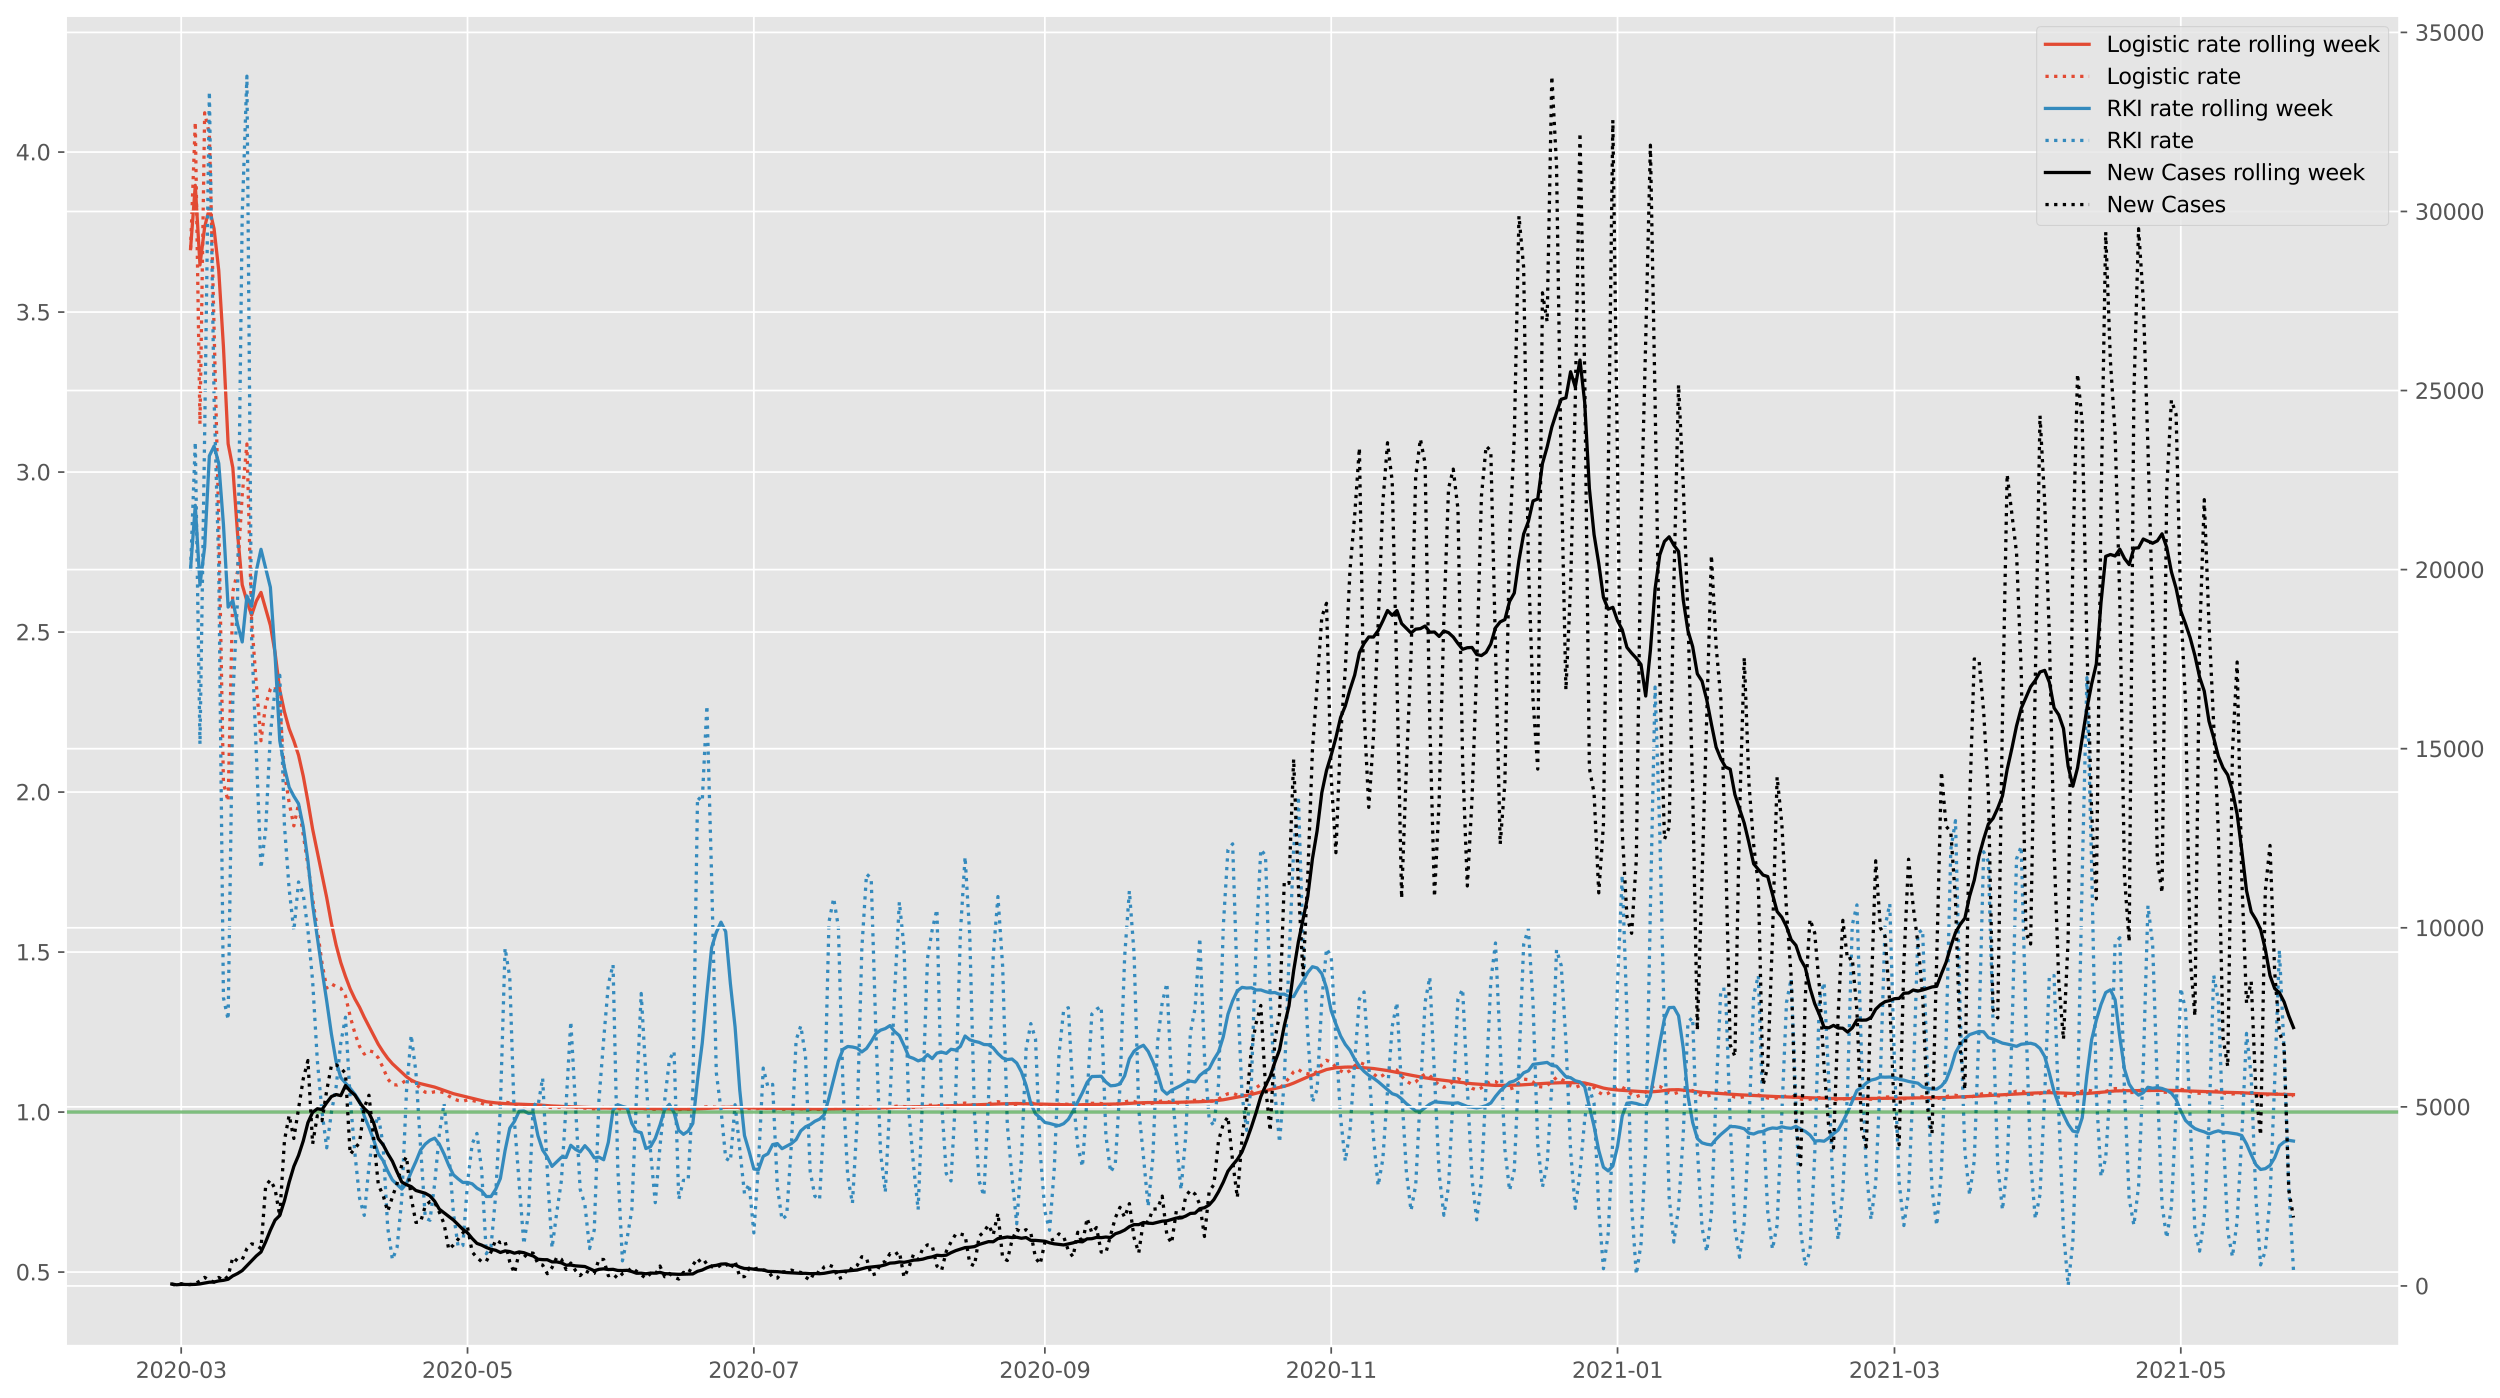 <?xml version="1.0" encoding="utf-8" standalone="no"?>
<!DOCTYPE svg PUBLIC "-//W3C//DTD SVG 1.1//EN"
  "http://www.w3.org/Graphics/SVG/1.1/DTD/svg11.dtd">
<svg height="640.398pt" version="1.1" viewBox="0 0 1145.086 640.398" width="1145.086pt" xmlns="http://www.w3.org/2000/svg" xmlns:xlink="http://www.w3.org/1999/xlink">
 <defs>
  <style type="text/css">*{stroke-linecap:butt;stroke-linejoin:round;}</style>
 </defs>
 <g id="figure_1">
  <g id="patch_1">
   <path d="M 0 640.398 
L 1145.086 640.398 
L 1145.086 0 
L 0 0 
z
" style="fill:#ffffff;"/>
  </g>
  <g id="axes_1">
   <g id="patch_2">
    <path d="M 30.103 616.52 
L 1099.073 616.52 
L 1099.073 7.2 
L 30.103 7.2 
z
" style="fill:#e5e5e5;"/>
   </g>
   <g id="matplotlib.axis_1">
    <g id="xtick_1">
     <g id="line2d_1">
      <path clip-path="url(#p3218de0dff)" d="M 82.993 616.52 
L 82.993 7.2 
" style="fill:none;stroke:#ffffff;stroke-linecap:square;stroke-width:0.8;"/>
     </g>
     <g id="line2d_2">
      <defs>
       <path d="M 0 0 
L 0 3.5 
" id="m22f2f0962a" style="stroke:#555555;stroke-width:0.8;"/>
      </defs>
      <g>
       <use style="fill:#555555;stroke:#555555;stroke-width:0.8;" x="82.993" xlink:href="#m22f2f0962a" y="616.52"/>
      </g>
     </g>
     <g id="text_1">
      <!-- 2020-03 -->
      <g style="fill:#555555;" transform="translate(62.101 631.118)scale(0.1 -0.1)">
       <defs>
        <path d="M 1228 531 
L 3431 531 
L 3431 0 
L 469 0 
L 469 531 
Q 828 903 1448 1529 
Q 2069 2156 2228 2338 
Q 2531 2678 2651 2914 
Q 2772 3150 2772 3378 
Q 2772 3750 2511 3984 
Q 2250 4219 1831 4219 
Q 1534 4219 1204 4116 
Q 875 4013 500 3803 
L 500 4441 
Q 881 4594 1212 4672 
Q 1544 4750 1819 4750 
Q 2544 4750 2975 4387 
Q 3406 4025 3406 3419 
Q 3406 3131 3298 2873 
Q 3191 2616 2906 2266 
Q 2828 2175 2409 1742 
Q 1991 1309 1228 531 
z
" id="DejaVuSans-32" transform="scale(0.016)"/>
        <path d="M 2034 4250 
Q 1547 4250 1301 3770 
Q 1056 3291 1056 2328 
Q 1056 1369 1301 889 
Q 1547 409 2034 409 
Q 2525 409 2770 889 
Q 3016 1369 3016 2328 
Q 3016 3291 2770 3770 
Q 2525 4250 2034 4250 
z
M 2034 4750 
Q 2819 4750 3233 4129 
Q 3647 3509 3647 2328 
Q 3647 1150 3233 529 
Q 2819 -91 2034 -91 
Q 1250 -91 836 529 
Q 422 1150 422 2328 
Q 422 3509 836 4129 
Q 1250 4750 2034 4750 
z
" id="DejaVuSans-30" transform="scale(0.016)"/>
        <path d="M 313 2009 
L 1997 2009 
L 1997 1497 
L 313 1497 
L 313 2009 
z
" id="DejaVuSans-2d" transform="scale(0.016)"/>
        <path d="M 2597 2516 
Q 3050 2419 3304 2112 
Q 3559 1806 3559 1356 
Q 3559 666 3084 287 
Q 2609 -91 1734 -91 
Q 1441 -91 1130 -33 
Q 819 25 488 141 
L 488 750 
Q 750 597 1062 519 
Q 1375 441 1716 441 
Q 2309 441 2620 675 
Q 2931 909 2931 1356 
Q 2931 1769 2642 2001 
Q 2353 2234 1838 2234 
L 1294 2234 
L 1294 2753 
L 1863 2753 
Q 2328 2753 2575 2939 
Q 2822 3125 2822 3475 
Q 2822 3834 2567 4026 
Q 2313 4219 1838 4219 
Q 1578 4219 1281 4162 
Q 984 4106 628 3988 
L 628 4550 
Q 988 4650 1302 4700 
Q 1616 4750 1894 4750 
Q 2613 4750 3031 4423 
Q 3450 4097 3450 3541 
Q 3450 3153 3228 2886 
Q 3006 2619 2597 2516 
z
" id="DejaVuSans-33" transform="scale(0.016)"/>
       </defs>
       <use xlink:href="#DejaVuSans-32"/>
       <use x="63.623" xlink:href="#DejaVuSans-30"/>
       <use x="127.246" xlink:href="#DejaVuSans-32"/>
       <use x="190.869" xlink:href="#DejaVuSans-30"/>
       <use x="254.492" xlink:href="#DejaVuSans-2d"/>
       <use x="290.576" xlink:href="#DejaVuSans-30"/>
       <use x="354.199" xlink:href="#DejaVuSans-33"/>
      </g>
     </g>
    </g>
    <g id="xtick_2">
     <g id="line2d_3">
      <path clip-path="url(#p3218de0dff)" d="M 214.141 616.52 
L 214.141 7.2 
" style="fill:none;stroke:#ffffff;stroke-linecap:square;stroke-width:0.8;"/>
     </g>
     <g id="line2d_4">
      <g>
       <use style="fill:#555555;stroke:#555555;stroke-width:0.8;" x="214.141" xlink:href="#m22f2f0962a" y="616.52"/>
      </g>
     </g>
     <g id="text_2">
      <!-- 2020-05 -->
      <g style="fill:#555555;" transform="translate(193.25 631.118)scale(0.1 -0.1)">
       <defs>
        <path d="M 691 4666 
L 3169 4666 
L 3169 4134 
L 1269 4134 
L 1269 2991 
Q 1406 3038 1543 3061 
Q 1681 3084 1819 3084 
Q 2600 3084 3056 2656 
Q 3513 2228 3513 1497 
Q 3513 744 3044 326 
Q 2575 -91 1722 -91 
Q 1428 -91 1123 -41 
Q 819 9 494 109 
L 494 744 
Q 775 591 1075 516 
Q 1375 441 1709 441 
Q 2250 441 2565 725 
Q 2881 1009 2881 1497 
Q 2881 1984 2565 2268 
Q 2250 2553 1709 2553 
Q 1456 2553 1204 2497 
Q 953 2441 691 2322 
L 691 4666 
z
" id="DejaVuSans-35" transform="scale(0.016)"/>
       </defs>
       <use xlink:href="#DejaVuSans-32"/>
       <use x="63.623" xlink:href="#DejaVuSans-30"/>
       <use x="127.246" xlink:href="#DejaVuSans-32"/>
       <use x="190.869" xlink:href="#DejaVuSans-30"/>
       <use x="254.492" xlink:href="#DejaVuSans-2d"/>
       <use x="290.576" xlink:href="#DejaVuSans-30"/>
       <use x="354.199" xlink:href="#DejaVuSans-35"/>
      </g>
     </g>
    </g>
    <g id="xtick_3">
     <g id="line2d_5">
      <path clip-path="url(#p3218de0dff)" d="M 345.29 616.52 
L 345.29 7.2 
" style="fill:none;stroke:#ffffff;stroke-linecap:square;stroke-width:0.8;"/>
     </g>
     <g id="line2d_6">
      <g>
       <use style="fill:#555555;stroke:#555555;stroke-width:0.8;" x="345.29" xlink:href="#m22f2f0962a" y="616.52"/>
      </g>
     </g>
     <g id="text_3">
      <!-- 2020-07 -->
      <g style="fill:#555555;" transform="translate(324.399 631.118)scale(0.1 -0.1)">
       <defs>
        <path d="M 525 4666 
L 3525 4666 
L 3525 4397 
L 1831 0 
L 1172 0 
L 2766 4134 
L 525 4134 
L 525 4666 
z
" id="DejaVuSans-37" transform="scale(0.016)"/>
       </defs>
       <use xlink:href="#DejaVuSans-32"/>
       <use x="63.623" xlink:href="#DejaVuSans-30"/>
       <use x="127.246" xlink:href="#DejaVuSans-32"/>
       <use x="190.869" xlink:href="#DejaVuSans-30"/>
       <use x="254.492" xlink:href="#DejaVuSans-2d"/>
       <use x="290.576" xlink:href="#DejaVuSans-30"/>
       <use x="354.199" xlink:href="#DejaVuSans-37"/>
      </g>
     </g>
    </g>
    <g id="xtick_4">
     <g id="line2d_7">
      <path clip-path="url(#p3218de0dff)" d="M 478.589 616.52 
L 478.589 7.2 
" style="fill:none;stroke:#ffffff;stroke-linecap:square;stroke-width:0.8;"/>
     </g>
     <g id="line2d_8">
      <g>
       <use style="fill:#555555;stroke:#555555;stroke-width:0.8;" x="478.589" xlink:href="#m22f2f0962a" y="616.52"/>
      </g>
     </g>
     <g id="text_4">
      <!-- 2020-09 -->
      <g style="fill:#555555;" transform="translate(457.698 631.118)scale(0.1 -0.1)">
       <defs>
        <path d="M 703 97 
L 703 672 
Q 941 559 1184 500 
Q 1428 441 1663 441 
Q 2288 441 2617 861 
Q 2947 1281 2994 2138 
Q 2813 1869 2534 1725 
Q 2256 1581 1919 1581 
Q 1219 1581 811 2004 
Q 403 2428 403 3163 
Q 403 3881 828 4315 
Q 1253 4750 1959 4750 
Q 2769 4750 3195 4129 
Q 3622 3509 3622 2328 
Q 3622 1225 3098 567 
Q 2575 -91 1691 -91 
Q 1453 -91 1209 -44 
Q 966 3 703 97 
z
M 1959 2075 
Q 2384 2075 2632 2365 
Q 2881 2656 2881 3163 
Q 2881 3666 2632 3958 
Q 2384 4250 1959 4250 
Q 1534 4250 1286 3958 
Q 1038 3666 1038 3163 
Q 1038 2656 1286 2365 
Q 1534 2075 1959 2075 
z
" id="DejaVuSans-39" transform="scale(0.016)"/>
       </defs>
       <use xlink:href="#DejaVuSans-32"/>
       <use x="63.623" xlink:href="#DejaVuSans-30"/>
       <use x="127.246" xlink:href="#DejaVuSans-32"/>
       <use x="190.869" xlink:href="#DejaVuSans-30"/>
       <use x="254.492" xlink:href="#DejaVuSans-2d"/>
       <use x="290.576" xlink:href="#DejaVuSans-30"/>
       <use x="354.199" xlink:href="#DejaVuSans-39"/>
      </g>
     </g>
    </g>
    <g id="xtick_5">
     <g id="line2d_9">
      <path clip-path="url(#p3218de0dff)" d="M 609.738 616.52 
L 609.738 7.2 
" style="fill:none;stroke:#ffffff;stroke-linecap:square;stroke-width:0.8;"/>
     </g>
     <g id="line2d_10">
      <g>
       <use style="fill:#555555;stroke:#555555;stroke-width:0.8;" x="609.738" xlink:href="#m22f2f0962a" y="616.52"/>
      </g>
     </g>
     <g id="text_5">
      <!-- 2020-11 -->
      <g style="fill:#555555;" transform="translate(588.846 631.118)scale(0.1 -0.1)">
       <defs>
        <path d="M 794 531 
L 1825 531 
L 1825 4091 
L 703 3866 
L 703 4441 
L 1819 4666 
L 2450 4666 
L 2450 531 
L 3481 531 
L 3481 0 
L 794 0 
L 794 531 
z
" id="DejaVuSans-31" transform="scale(0.016)"/>
       </defs>
       <use xlink:href="#DejaVuSans-32"/>
       <use x="63.623" xlink:href="#DejaVuSans-30"/>
       <use x="127.246" xlink:href="#DejaVuSans-32"/>
       <use x="190.869" xlink:href="#DejaVuSans-30"/>
       <use x="254.492" xlink:href="#DejaVuSans-2d"/>
       <use x="290.576" xlink:href="#DejaVuSans-31"/>
       <use x="354.199" xlink:href="#DejaVuSans-31"/>
      </g>
     </g>
    </g>
    <g id="xtick_6">
     <g id="line2d_11">
      <path clip-path="url(#p3218de0dff)" d="M 740.886 616.52 
L 740.886 7.2 
" style="fill:none;stroke:#ffffff;stroke-linecap:square;stroke-width:0.8;"/>
     </g>
     <g id="line2d_12">
      <g>
       <use style="fill:#555555;stroke:#555555;stroke-width:0.8;" x="740.886" xlink:href="#m22f2f0962a" y="616.52"/>
      </g>
     </g>
     <g id="text_6">
      <!-- 2021-01 -->
      <g style="fill:#555555;" transform="translate(719.995 631.118)scale(0.1 -0.1)">
       <use xlink:href="#DejaVuSans-32"/>
       <use x="63.623" xlink:href="#DejaVuSans-30"/>
       <use x="127.246" xlink:href="#DejaVuSans-32"/>
       <use x="190.869" xlink:href="#DejaVuSans-31"/>
       <use x="254.492" xlink:href="#DejaVuSans-2d"/>
       <use x="290.576" xlink:href="#DejaVuSans-30"/>
       <use x="354.199" xlink:href="#DejaVuSans-31"/>
      </g>
     </g>
    </g>
    <g id="xtick_7">
     <g id="line2d_13">
      <path clip-path="url(#p3218de0dff)" d="M 867.735 616.52 
L 867.735 7.2 
" style="fill:none;stroke:#ffffff;stroke-linecap:square;stroke-width:0.8;"/>
     </g>
     <g id="line2d_14">
      <g>
       <use style="fill:#555555;stroke:#555555;stroke-width:0.8;" x="867.735" xlink:href="#m22f2f0962a" y="616.52"/>
      </g>
     </g>
     <g id="text_7">
      <!-- 2021-03 -->
      <g style="fill:#555555;" transform="translate(846.844 631.118)scale(0.1 -0.1)">
       <use xlink:href="#DejaVuSans-32"/>
       <use x="63.623" xlink:href="#DejaVuSans-30"/>
       <use x="127.246" xlink:href="#DejaVuSans-32"/>
       <use x="190.869" xlink:href="#DejaVuSans-31"/>
       <use x="254.492" xlink:href="#DejaVuSans-2d"/>
       <use x="290.576" xlink:href="#DejaVuSans-30"/>
       <use x="354.199" xlink:href="#DejaVuSans-33"/>
      </g>
     </g>
    </g>
    <g id="xtick_8">
     <g id="line2d_15">
      <path clip-path="url(#p3218de0dff)" d="M 998.884 616.52 
L 998.884 7.2 
" style="fill:none;stroke:#ffffff;stroke-linecap:square;stroke-width:0.8;"/>
     </g>
     <g id="line2d_16">
      <g>
       <use style="fill:#555555;stroke:#555555;stroke-width:0.8;" x="998.884" xlink:href="#m22f2f0962a" y="616.52"/>
      </g>
     </g>
     <g id="text_8">
      <!-- 2021-05 -->
      <g style="fill:#555555;" transform="translate(977.993 631.118)scale(0.1 -0.1)">
       <use xlink:href="#DejaVuSans-32"/>
       <use x="63.623" xlink:href="#DejaVuSans-30"/>
       <use x="127.246" xlink:href="#DejaVuSans-32"/>
       <use x="190.869" xlink:href="#DejaVuSans-31"/>
       <use x="254.492" xlink:href="#DejaVuSans-2d"/>
       <use x="290.576" xlink:href="#DejaVuSans-30"/>
       <use x="354.199" xlink:href="#DejaVuSans-35"/>
      </g>
     </g>
    </g>
   </g>
   <g id="matplotlib.axis_2">
    <g id="ytick_1">
     <g id="line2d_17">
      <path clip-path="url(#p3218de0dff)" d="M 30.103 582.647 
L 1099.073 582.647 
" style="fill:none;stroke:#ffffff;stroke-linecap:square;stroke-width:0.8;"/>
     </g>
     <g id="line2d_18">
      <defs>
       <path d="M 0 0 
L -3.5 0 
" id="m9b6d36a86b" style="stroke:#555555;stroke-width:0.8;"/>
      </defs>
      <g>
       <use style="fill:#555555;stroke:#555555;stroke-width:0.8;" x="30.103" xlink:href="#m9b6d36a86b" y="582.647"/>
      </g>
     </g>
     <g id="text_9">
      <!-- 0.5 -->
      <g style="fill:#555555;" transform="translate(7.2 586.446)scale(0.1 -0.1)">
       <defs>
        <path d="M 684 794 
L 1344 794 
L 1344 0 
L 684 0 
L 684 794 
z
" id="DejaVuSans-2e" transform="scale(0.016)"/>
       </defs>
       <use xlink:href="#DejaVuSans-30"/>
       <use x="63.623" xlink:href="#DejaVuSans-2e"/>
       <use x="95.41" xlink:href="#DejaVuSans-35"/>
      </g>
     </g>
    </g>
    <g id="ytick_2">
     <g id="line2d_19">
      <path clip-path="url(#p3218de0dff)" d="M 30.103 509.36 
L 1099.073 509.36 
" style="fill:none;stroke:#ffffff;stroke-linecap:square;stroke-width:0.8;"/>
     </g>
     <g id="line2d_20">
      <g>
       <use style="fill:#555555;stroke:#555555;stroke-width:0.8;" x="30.103" xlink:href="#m9b6d36a86b" y="509.36"/>
      </g>
     </g>
     <g id="text_10">
      <!-- 1.0 -->
      <g style="fill:#555555;" transform="translate(7.2 513.159)scale(0.1 -0.1)">
       <use xlink:href="#DejaVuSans-31"/>
       <use x="63.623" xlink:href="#DejaVuSans-2e"/>
       <use x="95.41" xlink:href="#DejaVuSans-30"/>
      </g>
     </g>
    </g>
    <g id="ytick_3">
     <g id="line2d_21">
      <path clip-path="url(#p3218de0dff)" d="M 30.103 436.074 
L 1099.073 436.074 
" style="fill:none;stroke:#ffffff;stroke-linecap:square;stroke-width:0.8;"/>
     </g>
     <g id="line2d_22">
      <g>
       <use style="fill:#555555;stroke:#555555;stroke-width:0.8;" x="30.103" xlink:href="#m9b6d36a86b" y="436.074"/>
      </g>
     </g>
     <g id="text_11">
      <!-- 1.5 -->
      <g style="fill:#555555;" transform="translate(7.2 439.873)scale(0.1 -0.1)">
       <use xlink:href="#DejaVuSans-31"/>
       <use x="63.623" xlink:href="#DejaVuSans-2e"/>
       <use x="95.41" xlink:href="#DejaVuSans-35"/>
      </g>
     </g>
    </g>
    <g id="ytick_4">
     <g id="line2d_23">
      <path clip-path="url(#p3218de0dff)" d="M 30.103 362.787 
L 1099.073 362.787 
" style="fill:none;stroke:#ffffff;stroke-linecap:square;stroke-width:0.8;"/>
     </g>
     <g id="line2d_24">
      <g>
       <use style="fill:#555555;stroke:#555555;stroke-width:0.8;" x="30.103" xlink:href="#m9b6d36a86b" y="362.787"/>
      </g>
     </g>
     <g id="text_12">
      <!-- 2.0 -->
      <g style="fill:#555555;" transform="translate(7.2 366.586)scale(0.1 -0.1)">
       <use xlink:href="#DejaVuSans-32"/>
       <use x="63.623" xlink:href="#DejaVuSans-2e"/>
       <use x="95.41" xlink:href="#DejaVuSans-30"/>
      </g>
     </g>
    </g>
    <g id="ytick_5">
     <g id="line2d_25">
      <path clip-path="url(#p3218de0dff)" d="M 30.103 289.501 
L 1099.073 289.501 
" style="fill:none;stroke:#ffffff;stroke-linecap:square;stroke-width:0.8;"/>
     </g>
     <g id="line2d_26">
      <g>
       <use style="fill:#555555;stroke:#555555;stroke-width:0.8;" x="30.103" xlink:href="#m9b6d36a86b" y="289.501"/>
      </g>
     </g>
     <g id="text_13">
      <!-- 2.5 -->
      <g style="fill:#555555;" transform="translate(7.2 293.3)scale(0.1 -0.1)">
       <use xlink:href="#DejaVuSans-32"/>
       <use x="63.623" xlink:href="#DejaVuSans-2e"/>
       <use x="95.41" xlink:href="#DejaVuSans-35"/>
      </g>
     </g>
    </g>
    <g id="ytick_6">
     <g id="line2d_27">
      <path clip-path="url(#p3218de0dff)" d="M 30.103 216.214 
L 1099.073 216.214 
" style="fill:none;stroke:#ffffff;stroke-linecap:square;stroke-width:0.8;"/>
     </g>
     <g id="line2d_28">
      <g>
       <use style="fill:#555555;stroke:#555555;stroke-width:0.8;" x="30.103" xlink:href="#m9b6d36a86b" y="216.214"/>
      </g>
     </g>
     <g id="text_14">
      <!-- 3.0 -->
      <g style="fill:#555555;" transform="translate(7.2 220.013)scale(0.1 -0.1)">
       <use xlink:href="#DejaVuSans-33"/>
       <use x="63.623" xlink:href="#DejaVuSans-2e"/>
       <use x="95.41" xlink:href="#DejaVuSans-30"/>
      </g>
     </g>
    </g>
    <g id="ytick_7">
     <g id="line2d_29">
      <path clip-path="url(#p3218de0dff)" d="M 30.103 142.928 
L 1099.073 142.928 
" style="fill:none;stroke:#ffffff;stroke-linecap:square;stroke-width:0.8;"/>
     </g>
     <g id="line2d_30">
      <g>
       <use style="fill:#555555;stroke:#555555;stroke-width:0.8;" x="30.103" xlink:href="#m9b6d36a86b" y="142.928"/>
      </g>
     </g>
     <g id="text_15">
      <!-- 3.5 -->
      <g style="fill:#555555;" transform="translate(7.2 146.727)scale(0.1 -0.1)">
       <use xlink:href="#DejaVuSans-33"/>
       <use x="63.623" xlink:href="#DejaVuSans-2e"/>
       <use x="95.41" xlink:href="#DejaVuSans-35"/>
      </g>
     </g>
    </g>
    <g id="ytick_8">
     <g id="line2d_31">
      <path clip-path="url(#p3218de0dff)" d="M 30.103 69.641 
L 1099.073 69.641 
" style="fill:none;stroke:#ffffff;stroke-linecap:square;stroke-width:0.8;"/>
     </g>
     <g id="line2d_32">
      <g>
       <use style="fill:#555555;stroke:#555555;stroke-width:0.8;" x="30.103" xlink:href="#m9b6d36a86b" y="69.641"/>
      </g>
     </g>
     <g id="text_16">
      <!-- 4.0 -->
      <g style="fill:#555555;" transform="translate(7.2 73.44)scale(0.1 -0.1)">
       <defs>
        <path d="M 2419 4116 
L 825 1625 
L 2419 1625 
L 2419 4116 
z
M 2253 4666 
L 3047 4666 
L 3047 1625 
L 3713 1625 
L 3713 1100 
L 3047 1100 
L 3047 0 
L 2419 0 
L 2419 1100 
L 313 1100 
L 313 1709 
L 2253 4666 
z
" id="DejaVuSans-34" transform="scale(0.016)"/>
       </defs>
       <use xlink:href="#DejaVuSans-34"/>
       <use x="63.623" xlink:href="#DejaVuSans-2e"/>
       <use x="95.41" xlink:href="#DejaVuSans-30"/>
      </g>
     </g>
    </g>
   </g>
   <g id="line2d_33">
    <path clip-path="url(#p3218de0dff)" d="M 87.293 113.888 
L 89.443 84.893 
L 91.593 121.357 
L 93.743 103.935 
L 95.893 95.43 
L 98.042 104.744 
L 100.192 123.86 
L 102.342 158.827 
L 104.492 203.273 
L 106.642 214.228 
L 108.792 244.258 
L 110.942 267.873 
L 113.092 275.31 
L 115.242 281.792 
L 117.392 275.321 
L 119.542 271.357 
L 123.842 286.417 
L 125.992 298.97 
L 128.142 316.078 
L 130.292 326.048 
L 132.442 333.813 
L 134.592 339.381 
L 136.742 345.896 
L 138.892 355.44 
L 141.042 367.104 
L 143.192 379.756 
L 149.642 411.149 
L 151.792 422.921 
L 153.942 432.844 
L 156.092 440.903 
L 158.242 447.257 
L 160.392 452.944 
L 162.542 457.522 
L 164.692 461.351 
L 166.842 465.938 
L 173.292 478.378 
L 175.442 481.735 
L 177.592 484.728 
L 179.742 487.218 
L 186.192 493.204 
L 188.342 494.679 
L 190.492 495.741 
L 192.642 496.366 
L 199.092 497.929 
L 207.691 500.944 
L 222.741 504.63 
L 227.041 505.148 
L 231.341 505.486 
L 246.391 506.093 
L 252.841 506.571 
L 261.441 506.952 
L 274.341 507.461 
L 278.641 507.541 
L 282.941 507.54 
L 306.591 507.904 
L 317.34 507.986 
L 323.79 507.693 
L 330.24 507.265 
L 334.54 507.173 
L 338.84 507.238 
L 347.44 507.572 
L 377.54 507.98 
L 394.74 507.698 
L 442.039 506.234 
L 459.239 505.584 
L 465.689 505.44 
L 474.289 505.641 
L 491.489 506.092 
L 512.989 505.632 
L 521.589 505.151 
L 525.888 505.011 
L 536.638 504.956 
L 549.538 504.622 
L 555.988 504.261 
L 560.288 503.731 
L 568.888 502.118 
L 573.188 501.319 
L 577.488 500.18 
L 581.788 499.074 
L 588.238 497.552 
L 590.388 496.914 
L 592.538 496.089 
L 598.988 493.25 
L 603.288 491.52 
L 607.588 489.891 
L 611.888 489.051 
L 616.188 488.772 
L 618.338 488.727 
L 624.788 489.069 
L 629.088 489.423 
L 635.537 490.356 
L 646.287 492.469 
L 652.737 493.664 
L 657.037 494.313 
L 674.237 496.379 
L 684.987 497.165 
L 691.437 497.095 
L 695.737 496.991 
L 708.637 496.154 
L 715.087 495.918 
L 723.687 495.889 
L 725.837 496.042 
L 730.137 497.092 
L 734.437 498.381 
L 736.587 498.771 
L 740.886 499.27 
L 753.786 500.095 
L 755.936 500.136 
L 760.236 499.79 
L 764.536 499.184 
L 768.836 499.112 
L 773.136 499.549 
L 779.586 500.308 
L 796.786 501.454 
L 813.986 502.283 
L 841.936 503.255 
L 859.135 503.117 
L 880.635 502.85 
L 891.385 502.708 
L 904.285 502.15 
L 932.235 500.618 
L 938.685 500.484 
L 945.135 500.655 
L 951.585 500.946 
L 955.884 500.858 
L 962.334 500.305 
L 968.784 499.691 
L 973.084 499.597 
L 981.684 499.51 
L 992.434 499.391 
L 998.884 499.559 
L 1018.234 500.281 
L 1026.834 500.522 
L 1035.434 500.987 
L 1050.484 501.369 
L 1050.484 501.369 
" style="fill:none;stroke:#e24a33;stroke-linecap:square;stroke-width:1.5;"/>
   </g>
   <g id="line2d_34">
    <path clip-path="url(#p3218de0dff)" d="M 87.293 113.888 
L 89.443 55.898 
L 91.593 194.284 
L 93.743 51.669 
L 95.893 61.409 
L 100.192 238.561 
L 102.342 358.654 
L 104.492 367.022 
L 106.642 270.965 
L 108.792 261.883 
L 110.942 226.713 
L 113.092 203.373 
L 115.242 283.936 
L 117.392 313.358 
L 119.542 339.273 
L 121.692 322.661 
L 123.842 315.604 
L 125.992 314.585 
L 128.142 323.129 
L 130.292 353.723 
L 132.442 367.712 
L 134.592 378.253 
L 136.742 368.269 
L 141.042 396.24 
L 143.192 411.691 
L 145.342 425.734 
L 147.492 441.179 
L 149.642 452.524 
L 151.792 450.672 
L 153.942 451.87 
L 156.092 452.653 
L 158.242 456.165 
L 160.392 465.545 
L 162.542 473.226 
L 164.692 479.324 
L 166.842 482.786 
L 168.992 481.259 
L 171.142 481.886 
L 173.292 484.618 
L 175.442 489.047 
L 177.592 494.176 
L 179.742 496.752 
L 181.892 496.981 
L 184.042 496.219 
L 186.192 494.635 
L 188.342 494.945 
L 190.492 496.481 
L 192.642 498.546 
L 194.792 500.285 
L 196.942 500.547 
L 199.092 500.067 
L 201.242 499.899 
L 203.392 500.541 
L 205.541 501.998 
L 207.691 503.271 
L 209.841 504.071 
L 211.991 504.371 
L 214.141 503.811 
L 216.291 504.035 
L 218.441 504.552 
L 220.591 505.33 
L 222.741 506.238 
L 224.891 506.251 
L 231.341 504.859 
L 233.491 505.132 
L 235.641 505.981 
L 237.791 506.244 
L 239.941 506.658 
L 242.091 506.435 
L 244.241 505.957 
L 248.541 506.439 
L 250.691 506.957 
L 252.841 507.306 
L 261.441 506.834 
L 265.741 507.535 
L 267.891 507.562 
L 270.041 507.794 
L 272.191 507.861 
L 274.341 507.49 
L 276.491 507.241 
L 280.791 507.326 
L 285.091 508.088 
L 289.391 507.861 
L 291.541 507.706 
L 293.691 507.741 
L 300.141 508.089 
L 302.291 507.887 
L 306.591 507.856 
L 308.741 507.914 
L 310.89 508.204 
L 317.34 507.851 
L 319.49 507.395 
L 323.79 506.956 
L 325.94 506.995 
L 328.09 507.21 
L 336.69 507.187 
L 340.99 507.733 
L 343.14 507.719 
L 345.29 507.891 
L 349.59 507.565 
L 351.74 507.626 
L 358.19 508.06 
L 360.34 508.08 
L 364.64 507.798 
L 368.94 507.921 
L 371.09 508.134 
L 375.39 508.143 
L 381.84 507.534 
L 390.44 507.962 
L 392.59 507.695 
L 394.74 507.283 
L 396.89 507.098 
L 405.49 507.59 
L 409.79 506.785 
L 411.94 506.561 
L 416.24 507.17 
L 418.389 507.17 
L 420.539 507.327 
L 422.689 506.763 
L 424.839 506.321 
L 426.989 506.161 
L 429.139 506.299 
L 431.289 506.731 
L 433.439 506.866 
L 435.589 506.803 
L 439.889 505.515 
L 442.039 505.224 
L 444.189 505.649 
L 446.339 506.26 
L 450.639 506.266 
L 452.789 505.559 
L 454.939 504.996 
L 457.089 504.597 
L 459.239 505.096 
L 461.389 505.764 
L 463.539 505.877 
L 465.689 506.191 
L 469.989 505.205 
L 472.139 505.097 
L 476.439 506.187 
L 480.739 506.569 
L 482.889 506.255 
L 485.039 505.747 
L 487.189 505.664 
L 489.339 505.84 
L 491.489 506.152 
L 493.639 506.138 
L 495.789 506.271 
L 497.939 505.746 
L 500.089 505.361 
L 502.239 505.303 
L 504.389 505.45 
L 506.539 506.029 
L 508.689 506.087 
L 510.839 505.948 
L 512.989 505.248 
L 517.289 504.217 
L 519.439 504.559 
L 521.589 505.296 
L 523.739 505.371 
L 525.888 505.685 
L 528.038 505.265 
L 530.188 504.608 
L 532.338 504.264 
L 534.488 504.482 
L 536.638 505.017 
L 538.788 505.076 
L 540.938 505.475 
L 543.088 504.921 
L 545.238 504.17 
L 549.538 503.738 
L 551.688 504.344 
L 553.838 504.397 
L 555.988 504.299 
L 558.138 503.451 
L 560.288 501.934 
L 562.438 500.975 
L 564.588 500.726 
L 566.738 501.582 
L 568.888 501.862 
L 571.038 501.765 
L 573.188 500.39 
L 575.338 498.238 
L 577.488 496.698 
L 579.638 496.671 
L 581.788 497.896 
L 586.088 498.618 
L 588.238 496.433 
L 590.388 493.775 
L 592.538 490.923 
L 594.688 489.868 
L 596.838 491.368 
L 601.138 492.238 
L 603.288 490.707 
L 605.438 487.657 
L 607.588 485.635 
L 609.738 486.592 
L 611.888 488.763 
L 614.038 490.449 
L 616.188 491.598 
L 618.338 490.394 
L 620.488 488.199 
L 622.638 486.581 
L 624.788 487.499 
L 626.938 489.803 
L 629.088 491.884 
L 631.238 493.57 
L 633.387 492.568 
L 635.537 490.589 
L 637.687 489.399 
L 639.837 490.174 
L 641.987 492.933 
L 644.137 495.173 
L 646.287 496.447 
L 648.437 495.588 
L 650.587 493.337 
L 652.737 491.995 
L 654.887 492.62 
L 657.037 495.032 
L 659.187 497.047 
L 661.337 497.994 
L 663.487 497.063 
L 665.637 495.235 
L 667.787 494.089 
L 669.937 494.942 
L 672.087 496.88 
L 674.237 498.451 
L 676.387 499.248 
L 678.537 498.261 
L 680.687 496.582 
L 682.837 495.321 
L 684.987 495.41 
L 689.287 498.35 
L 691.437 498.812 
L 693.587 498.143 
L 695.737 495.974 
L 697.887 494.261 
L 700.037 494.515 
L 702.187 495.598 
L 704.337 497.646 
L 706.487 497.877 
L 708.637 497.205 
L 712.937 493.514 
L 715.087 494.271 
L 717.237 495.567 
L 719.387 497.267 
L 721.537 498.084 
L 725.837 496.383 
L 727.987 496.979 
L 730.137 498.159 
L 732.287 500.305 
L 734.437 501.549 
L 736.587 500.814 
L 738.736 499.084 
L 740.886 498.005 
L 743.036 498.062 
L 745.186 499.229 
L 747.336 501.319 
L 749.486 502.308 
L 751.636 501.566 
L 753.786 500.179 
L 755.936 498.293 
L 758.086 497.223 
L 760.236 497.646 
L 762.386 498.879 
L 764.536 500.505 
L 766.686 500.942 
L 768.836 500.293 
L 770.986 499.513 
L 773.136 499.062 
L 775.286 499.542 
L 777.436 500.975 
L 779.586 501.832 
L 781.736 502.039 
L 783.886 501.543 
L 786.036 500.733 
L 788.186 500.359 
L 790.336 500.646 
L 792.486 501.665 
L 794.636 502.503 
L 796.786 502.729 
L 798.936 502.339 
L 803.236 501.383 
L 805.386 501.526 
L 807.536 502.372 
L 809.686 502.922 
L 811.836 503.096 
L 813.986 502.875 
L 816.136 502.362 
L 818.286 502.055 
L 820.436 502.126 
L 824.736 503.426 
L 826.886 503.579 
L 829.036 503.459 
L 833.336 502.753 
L 835.486 502.878 
L 839.786 503.65 
L 841.936 503.693 
L 846.235 503.097 
L 848.385 502.741 
L 850.535 502.726 
L 854.835 503.435 
L 856.985 503.499 
L 861.285 502.845 
L 863.435 502.46 
L 865.585 502.461 
L 869.885 503.288 
L 872.035 503.324 
L 876.335 502.68 
L 878.485 502.32 
L 880.635 502.37 
L 884.935 503.18 
L 887.085 503.194 
L 891.385 502.302 
L 893.535 501.774 
L 895.685 501.666 
L 899.985 502.573 
L 902.135 502.513 
L 904.285 502.093 
L 908.585 500.784 
L 910.735 500.76 
L 915.035 501.921 
L 917.185 501.919 
L 919.335 501.381 
L 923.635 499.796 
L 925.785 499.713 
L 930.085 501.126 
L 932.235 501.305 
L 934.385 500.887 
L 936.535 500.201 
L 938.685 499.713 
L 940.835 499.979 
L 945.135 501.654 
L 947.285 502.098 
L 949.435 501.635 
L 953.734 499.762 
L 955.884 499.314 
L 958.034 499.691 
L 960.184 500.46 
L 962.334 500.568 
L 968.784 498.589 
L 970.934 498.713 
L 975.234 500.441 
L 977.384 500.364 
L 979.534 499.825 
L 981.684 499.006 
L 983.834 498.309 
L 985.984 498.604 
L 990.284 500.25 
L 992.434 500.283 
L 994.584 499.975 
L 996.734 499.365 
L 998.884 498.973 
L 1001.034 499.241 
L 1005.334 500.728 
L 1007.484 500.746 
L 1009.634 500.461 
L 1013.934 499.628 
L 1016.084 499.859 
L 1018.234 500.527 
L 1020.384 501.07 
L 1022.534 501.083 
L 1026.834 500.639 
L 1028.984 500.55 
L 1031.134 500.82 
L 1033.284 501.335 
L 1035.434 501.636 
L 1044.034 501.008 
L 1046.184 501.184 
L 1048.334 501.59 
L 1050.484 501.878 
L 1050.484 501.878 
" style="fill:none;stroke:#e24a33;stroke-dasharray:1.5,2.475;stroke-dashoffset:0;stroke-width:1.5;"/>
   </g>
   <g id="line2d_35">
    <path clip-path="url(#p3218de0dff)" d="M 87.293 260.463 
L 89.443 231.468 
L 91.593 267.931 
L 93.743 250.51 
L 95.893 208.802 
L 98.042 204.362 
L 100.192 212.191 
L 102.342 240.263 
L 104.492 278.057 
L 106.642 275.071 
L 108.792 285.968 
L 110.942 294.033 
L 113.092 272.995 
L 115.242 277.678 
L 117.392 261.523 
L 119.542 251.617 
L 123.842 268.995 
L 125.992 300.021 
L 128.142 339.225 
L 130.292 351.551 
L 132.442 360.605 
L 134.592 364.695 
L 136.742 368.14 
L 138.892 378.619 
L 141.042 394.389 
L 143.192 414.387 
L 147.492 444.312 
L 149.642 458.515 
L 151.792 473.587 
L 153.942 486.216 
L 156.092 493.602 
L 160.392 498.469 
L 162.542 501.161 
L 164.692 504.451 
L 166.842 511.192 
L 168.992 516.388 
L 171.142 522.087 
L 173.292 528.528 
L 175.442 531.546 
L 177.592 536.44 
L 179.742 540.475 
L 184.042 544.63 
L 186.192 542.065 
L 188.342 536.791 
L 190.492 532.038 
L 192.642 526.76 
L 194.792 524.03 
L 196.942 522.274 
L 199.092 521.306 
L 201.242 524.1 
L 203.392 528.562 
L 205.541 533.764 
L 207.691 538.093 
L 209.841 539.969 
L 211.991 541.62 
L 214.141 541.57 
L 216.291 542.232 
L 218.441 544.206 
L 220.591 545.392 
L 222.741 548.033 
L 224.891 548.051 
L 227.041 544.753 
L 229.191 539.762 
L 231.341 526.968 
L 233.491 516.75 
L 235.641 513.636 
L 237.791 509.023 
L 239.941 508.838 
L 242.091 510.003 
L 244.241 509.8 
L 246.391 520.16 
L 248.541 526.743 
L 250.691 529.998 
L 252.841 534.235 
L 257.141 530.074 
L 259.291 530.148 
L 261.441 524.592 
L 263.591 526.461 
L 265.741 527.616 
L 267.891 524.761 
L 270.041 527.09 
L 272.191 530.329 
L 274.341 530.008 
L 276.491 531.204 
L 278.641 523.216 
L 280.791 508.505 
L 282.941 505.996 
L 285.091 506.799 
L 287.241 507.348 
L 289.391 514.562 
L 291.541 518.221 
L 293.691 518.816 
L 295.841 526.068 
L 297.991 525.187 
L 300.141 521.379 
L 302.291 515.352 
L 304.441 508.183 
L 306.591 505.842 
L 308.741 509.618 
L 310.89 517.731 
L 313.04 519.553 
L 315.19 518.114 
L 317.34 514.582 
L 319.49 494.746 
L 321.64 477.825 
L 323.79 455.211 
L 325.94 434.092 
L 328.09 427.049 
L 330.24 422.396 
L 332.39 426.714 
L 334.54 450.524 
L 336.69 470.375 
L 338.84 499.362 
L 340.99 520.103 
L 343.14 527.387 
L 345.29 535.457 
L 347.44 535.711 
L 349.59 529.624 
L 351.74 528.453 
L 353.89 524.256 
L 356.04 523.802 
L 358.19 526.132 
L 362.49 523.802 
L 364.64 521.972 
L 366.79 517.981 
L 368.94 516.123 
L 371.09 515.118 
L 373.24 513.585 
L 375.39 512.579 
L 377.54 510.572 
L 379.69 502.856 
L 383.99 486.033 
L 386.14 480.619 
L 388.29 479.323 
L 390.44 479.559 
L 392.59 480.07 
L 394.74 481.815 
L 396.89 480.237 
L 399.04 477.067 
L 401.19 473.388 
L 403.34 471.849 
L 405.49 471.125 
L 407.64 469.758 
L 409.79 472.512 
L 411.94 474.335 
L 414.09 478.914 
L 416.24 484.008 
L 418.389 484.768 
L 420.539 485.911 
L 422.689 485.205 
L 424.839 483.057 
L 426.989 484.874 
L 429.139 482.341 
L 431.289 481.897 
L 433.439 482.493 
L 435.589 480.599 
L 437.739 480.956 
L 439.889 479.299 
L 442.039 474.529 
L 444.189 476.269 
L 446.339 476.954 
L 448.489 477.436 
L 450.639 478.415 
L 452.789 478.526 
L 454.939 479.997 
L 457.089 482.601 
L 459.239 484.568 
L 461.389 485.317 
L 463.539 485.073 
L 465.689 486.901 
L 467.839 490.984 
L 469.989 497.107 
L 472.139 505.418 
L 474.289 510.177 
L 476.439 511.899 
L 478.589 514.129 
L 480.739 514.549 
L 482.889 515.172 
L 485.039 515.57 
L 487.189 514.674 
L 489.339 512.642 
L 491.489 508.92 
L 495.789 500.503 
L 497.939 495.766 
L 500.089 493.093 
L 504.389 492.966 
L 506.539 495.626 
L 508.689 497.332 
L 510.839 497.144 
L 512.989 496.498 
L 515.139 492.712 
L 517.289 484.961 
L 519.439 481.49 
L 521.589 479.799 
L 523.739 478.773 
L 525.888 481.567 
L 528.038 486.201 
L 530.188 491.852 
L 532.338 499.157 
L 534.488 501.112 
L 536.638 499.369 
L 540.938 497.19 
L 543.088 495.836 
L 545.238 495.186 
L 547.388 495.554 
L 549.538 492.589 
L 551.688 490.868 
L 553.838 489.503 
L 555.988 485.313 
L 558.138 481.846 
L 560.288 474.932 
L 562.438 464.585 
L 564.588 458.424 
L 566.738 453.839 
L 568.888 452.255 
L 571.038 452.551 
L 573.188 452.436 
L 575.338 453.458 
L 577.488 453.425 
L 579.638 454.192 
L 581.788 454.748 
L 583.938 454.622 
L 586.088 455.418 
L 588.238 455.337 
L 590.388 456.471 
L 592.538 456.446 
L 594.688 452.572 
L 596.838 449.273 
L 598.988 445.431 
L 601.138 442.79 
L 603.288 443.367 
L 605.438 446 
L 607.588 452.512 
L 609.738 462.997 
L 611.888 469.035 
L 614.038 474.512 
L 616.188 478.37 
L 618.338 481.077 
L 620.488 485.108 
L 622.638 488.413 
L 624.788 490.729 
L 626.938 492.531 
L 629.088 493.827 
L 631.238 495.443 
L 637.687 500.959 
L 639.837 501.652 
L 641.987 503.338 
L 644.137 505.508 
L 648.437 508.856 
L 650.587 508.983 
L 654.887 505.751 
L 657.037 504.686 
L 663.487 505.232 
L 665.637 505.343 
L 667.787 505.12 
L 672.087 506.818 
L 676.387 507.453 
L 678.537 507.061 
L 680.687 506.404 
L 682.837 505.222 
L 684.987 502.206 
L 687.137 499.623 
L 691.437 495.764 
L 693.587 495.112 
L 695.737 493.778 
L 697.887 491.384 
L 700.037 490.447 
L 702.187 487.533 
L 708.637 486.626 
L 710.787 488.012 
L 712.937 488.356 
L 717.237 493.186 
L 719.387 493.625 
L 721.537 495.024 
L 723.687 495.545 
L 725.837 497.807 
L 730.137 515.903 
L 732.287 526.955 
L 734.437 534.634 
L 736.587 536.289 
L 738.736 534.056 
L 740.886 525.109 
L 743.036 511.161 
L 745.186 505.313 
L 747.336 505.062 
L 749.486 505.437 
L 753.786 506.813 
L 755.936 501.896 
L 760.236 477.692 
L 762.386 466.545 
L 764.536 461.522 
L 766.686 461.404 
L 768.836 465.232 
L 770.986 480.07 
L 773.136 501.972 
L 775.286 514.104 
L 777.436 521.502 
L 779.586 523.464 
L 781.736 524.093 
L 783.886 524.426 
L 786.036 521.76 
L 788.186 519.634 
L 792.486 516.007 
L 794.636 516.038 
L 796.786 516.4 
L 798.936 517.018 
L 801.086 519.028 
L 803.236 519.405 
L 805.386 518.502 
L 807.536 518.242 
L 809.686 517.174 
L 811.836 516.652 
L 813.986 516.835 
L 816.136 516.117 
L 818.286 516.593 
L 820.436 516.804 
L 822.586 515.914 
L 824.736 517.154 
L 826.886 518.228 
L 829.036 519.896 
L 831.186 522.659 
L 833.336 522.464 
L 835.486 522.716 
L 837.636 521.227 
L 839.786 519.301 
L 841.936 517.605 
L 844.086 513.707 
L 846.235 509.404 
L 850.535 499.469 
L 852.685 498.051 
L 854.835 496.055 
L 856.985 494.734 
L 859.135 494.224 
L 861.285 493.293 
L 863.435 493.389 
L 865.585 493.309 
L 867.735 493.581 
L 869.885 494.347 
L 872.035 494.737 
L 874.185 495.338 
L 878.485 496.134 
L 880.635 497.843 
L 882.785 498.431 
L 884.935 498.861 
L 887.085 498.86 
L 889.235 497.46 
L 891.385 494.827 
L 893.535 489.373 
L 895.685 482.229 
L 897.835 478.329 
L 899.985 475.891 
L 902.135 473.895 
L 906.435 472.45 
L 908.585 472.601 
L 910.735 475.265 
L 912.885 475.935 
L 917.185 477.787 
L 919.335 478.218 
L 923.635 479.264 
L 925.785 478.286 
L 930.085 477.843 
L 932.235 478.426 
L 934.385 480.238 
L 936.535 483.908 
L 938.685 491.551 
L 940.835 500.008 
L 942.985 506.05 
L 947.285 514.962 
L 949.435 518.061 
L 951.585 518.586 
L 953.734 511.954 
L 955.884 492.457 
L 958.034 476.227 
L 960.184 467.238 
L 962.334 460.104 
L 964.484 454.623 
L 966.634 453.374 
L 968.784 457.899 
L 970.934 474.916 
L 973.084 489.709 
L 975.234 496.568 
L 977.384 499.757 
L 979.534 501.6 
L 981.684 500.496 
L 983.834 498.013 
L 985.984 498.449 
L 988.134 498.153 
L 990.284 498.554 
L 992.434 499.387 
L 994.584 500.727 
L 996.734 503.506 
L 998.884 508.905 
L 1001.034 513.187 
L 1003.184 515.239 
L 1005.334 516.902 
L 1007.484 517.763 
L 1009.634 518.422 
L 1011.784 519.416 
L 1013.934 518.554 
L 1016.084 517.951 
L 1018.234 518.694 
L 1020.384 518.779 
L 1024.684 519.417 
L 1026.834 520.134 
L 1028.984 523.958 
L 1031.134 528.908 
L 1033.284 533.47 
L 1035.434 535.658 
L 1037.584 535.283 
L 1039.734 533.811 
L 1041.884 530.263 
L 1044.034 524.805 
L 1046.184 523.05 
L 1048.334 522.304 
L 1050.484 522.642 
L 1050.484 522.642 
" style="fill:none;stroke:#348abd;stroke-linecap:square;stroke-width:1.5;"/>
   </g>
   <g id="line2d_36">
    <path clip-path="url(#p3218de0dff)" d="M 87.293 260.463 
L 89.443 202.473 
L 91.593 340.859 
L 93.743 198.247 
L 95.893 41.966 
L 98.042 182.162 
L 100.192 259.166 
L 102.342 456.969 
L 104.492 467.028 
L 106.642 319.96 
L 108.792 274.526 
L 110.942 98.42 
L 113.092 34.896 
L 115.242 291.949 
L 119.542 397.686 
L 121.692 379.86 
L 123.842 336.273 
L 125.992 315.6 
L 128.142 309.324 
L 130.292 378.227 
L 132.442 407.266 
L 134.592 426.313 
L 136.742 403.977 
L 138.892 409.623 
L 141.042 425.988 
L 143.192 449.312 
L 145.342 485.677 
L 147.492 509.293 
L 149.642 525.732 
L 151.792 509.486 
L 153.942 498.024 
L 156.092 477.693 
L 158.242 465.944 
L 160.392 503.113 
L 162.542 528.135 
L 164.692 548.76 
L 166.842 556.677 
L 168.992 534.393 
L 171.142 517.586 
L 173.292 511.032 
L 175.442 524.242 
L 177.592 562.391 
L 179.742 577.005 
L 181.892 571.215 
L 184.042 548.937 
L 186.192 499.633 
L 188.342 474.112 
L 190.492 490.971 
L 192.642 525.449 
L 194.792 557.889 
L 196.942 558.928 
L 199.092 542.157 
L 201.242 519.196 
L 203.392 505.347 
L 205.541 527.383 
L 207.691 555.75 
L 209.841 571.019 
L 211.991 570.489 
L 214.141 541.804 
L 216.291 523.835 
L 218.441 519.164 
L 220.591 535.686 
L 222.741 574.232 
L 224.891 571.147 
L 227.041 547.4 
L 229.191 506.867 
L 231.341 434.278 
L 233.491 447.643 
L 235.641 513.886 
L 239.941 569.852 
L 242.091 555.549 
L 244.241 505.448 
L 246.391 506.802 
L 248.541 493.719 
L 250.691 536.676 
L 252.841 571.604 
L 254.991 555.568 
L 257.141 540.704 
L 259.291 505.961 
L 261.441 467.91 
L 265.741 544.765 
L 267.891 551.613 
L 270.041 571.876 
L 272.191 563.374 
L 274.341 503.717 
L 276.491 476.279 
L 278.641 450.886 
L 280.791 441.79 
L 282.941 534.048 
L 285.091 577.503 
L 287.241 567.214 
L 289.391 554.212 
L 291.541 501.892 
L 293.691 455.051 
L 295.841 492.553 
L 297.991 527.883 
L 300.141 550.845 
L 302.291 525.029 
L 304.441 504.027 
L 306.591 485.508 
L 308.741 481.483 
L 310.89 549.344 
L 313.04 540.634 
L 315.19 540.776 
L 317.34 500.304 
L 319.49 365.172 
L 321.64 367.065 
L 323.79 323.18 
L 325.94 401.514 
L 328.09 491.33 
L 330.24 508.211 
L 332.39 530.529 
L 334.54 531.84 
L 336.69 506.023 
L 340.99 546.702 
L 343.14 542.317 
L 345.29 564.702 
L 347.44 532.311 
L 349.59 489.23 
L 351.74 497.827 
L 353.89 496.701 
L 356.04 543.524 
L 358.19 558.627 
L 360.34 556.596 
L 362.49 524.109 
L 364.64 476.42 
L 366.79 469.889 
L 368.94 483.695 
L 371.09 536.488 
L 373.24 547.899 
L 375.39 549.55 
L 377.54 510.062 
L 379.69 422.41 
L 381.84 411.4 
L 383.99 424.423 
L 386.14 498.589 
L 388.29 538.831 
L 390.44 551.196 
L 392.59 513.643 
L 394.74 434.62 
L 396.89 400.357 
L 399.04 402.229 
L 401.19 472.84 
L 403.34 528.055 
L 405.49 546.129 
L 407.64 504.079 
L 409.79 453.897 
L 411.94 413.116 
L 414.09 434.281 
L 416.24 508.501 
L 418.389 533.37 
L 420.539 554.136 
L 422.689 499.134 
L 424.839 438.864 
L 426.989 425.831 
L 429.139 416.553 
L 431.289 505.389 
L 433.439 537.544 
L 435.589 540.88 
L 437.739 501.632 
L 439.889 427.261 
L 442.039 392.445 
L 444.189 428.729 
L 446.339 510.188 
L 448.489 540.917 
L 450.639 547.731 
L 452.789 502.409 
L 454.939 437.558 
L 457.089 410.678 
L 459.239 442.495 
L 461.389 515.43 
L 463.539 539.214 
L 465.689 560.523 
L 467.839 530.989 
L 469.989 480.424 
L 472.139 468.851 
L 474.289 475.811 
L 476.439 527.48 
L 478.589 554.825 
L 480.739 563.468 
L 482.889 535.344 
L 485.039 483.211 
L 487.189 462.58 
L 489.339 461.589 
L 491.489 501.423 
L 493.639 525.003 
L 495.789 534.368 
L 497.939 502.189 
L 500.089 464.499 
L 502.239 462.278 
L 504.389 461.005 
L 506.539 520.038 
L 508.689 536.95 
L 510.839 533.046 
L 512.989 497.667 
L 515.139 437.998 
L 517.289 408.024 
L 519.439 436.71 
L 521.589 508.197 
L 523.739 529.771 
L 525.888 552.602 
L 528.038 530.102 
L 530.188 477.557 
L 532.338 459.156 
L 534.488 450.401 
L 536.638 495.991 
L 538.788 522.148 
L 540.938 544.978 
L 543.088 520.621 
L 545.238 473.01 
L 547.388 461.731 
L 549.538 429.647 
L 551.688 483.939 
L 553.838 512.595 
L 555.988 515.646 
L 558.138 496.353 
L 560.288 424.616 
L 562.438 389.297 
L 564.588 386.52 
L 566.738 451.844 
L 568.888 501.51 
L 571.038 517.715 
L 573.188 495.549 
L 575.338 431.774 
L 577.488 389.064 
L 579.638 391.892 
L 581.788 455.734 
L 583.938 500.626 
L 586.088 523.286 
L 588.238 494.986 
L 590.388 439.709 
L 592.538 388.886 
L 594.688 364.778 
L 596.838 432.64 
L 598.988 473.731 
L 601.138 504.797 
L 603.288 499.028 
L 605.438 458.139 
L 607.588 434.474 
L 609.738 438.166 
L 614.038 512.07 
L 616.188 531.803 
L 618.338 517.977 
L 620.488 486.353 
L 622.638 457.615 
L 624.788 454.378 
L 629.088 521.138 
L 631.238 543.117 
L 633.387 530.852 
L 635.537 499.609 
L 637.687 470.097 
L 639.837 459.225 
L 641.987 499.328 
L 644.137 536.326 
L 646.287 554.517 
L 648.437 542.891 
L 652.737 459.186 
L 654.887 447.516 
L 659.187 537.676 
L 661.337 556.635 
L 663.487 543.248 
L 667.787 457.628 
L 669.937 453.047 
L 672.087 498.226 
L 674.237 540.059 
L 676.387 558.7 
L 678.537 540.503 
L 680.687 496.664 
L 682.837 449.357 
L 684.987 431.937 
L 689.287 526.438 
L 691.437 545.313 
L 693.587 535.939 
L 695.737 487.323 
L 697.887 432.597 
L 700.037 425.38 
L 702.187 459.741 
L 704.337 524.264 
L 706.487 543.698 
L 708.637 533.38 
L 710.787 497.024 
L 712.937 435.003 
L 715.087 442.24 
L 717.237 476.689 
L 719.387 527.341 
L 721.537 553.488 
L 723.687 537.028 
L 725.837 512.86 
L 727.987 498.509 
L 730.137 505.409 
L 732.287 554.049 
L 734.437 581.095 
L 736.587 565.074 
L 738.736 521.4 
L 740.886 450.232 
L 743.036 400.87 
L 745.186 464.475 
L 747.336 552.29 
L 749.486 583.719 
L 751.636 569.735 
L 753.786 526.372 
L 755.936 415.813 
L 758.086 314.726 
L 760.236 381.191 
L 762.386 474.257 
L 764.536 548.556 
L 766.686 568.915 
L 768.836 553.166 
L 770.986 519.677 
L 773.136 468.039 
L 775.286 466.115 
L 777.436 526.047 
L 779.586 562.287 
L 781.736 573.319 
L 783.886 555.496 
L 786.036 501.015 
L 788.186 453.162 
L 790.336 453.09 
L 792.486 513.679 
L 794.636 562.508 
L 796.786 575.853 
L 798.936 559.818 
L 801.086 515.084 
L 803.236 455.803 
L 805.386 446.767 
L 807.536 511.861 
L 809.686 555.035 
L 811.836 572.193 
L 813.986 561.104 
L 818.286 459.134 
L 820.436 448.244 
L 824.736 563.715 
L 826.886 579.711 
L 829.036 572.775 
L 831.186 529.399 
L 833.336 457.773 
L 835.486 450.003 
L 837.636 495.213 
L 839.786 550.236 
L 841.936 567.836 
L 844.086 545.489 
L 846.235 499.277 
L 848.385 423.736 
L 850.535 414.494 
L 852.685 485.291 
L 854.835 536.26 
L 856.985 558.591 
L 859.135 541.918 
L 861.285 492.761 
L 863.435 424.408 
L 865.585 413.933 
L 867.735 487.198 
L 869.885 541.618 
L 872.035 561.322 
L 874.185 546.124 
L 876.335 495.45 
L 878.485 427.291 
L 880.635 425.899 
L 882.785 491.315 
L 884.935 544.629 
L 887.085 561.311 
L 889.235 536.326 
L 891.385 477.018 
L 893.535 389.115 
L 895.685 375.89 
L 897.835 464.013 
L 899.985 527.561 
L 902.135 547.345 
L 904.285 531.441 
L 906.435 471.783 
L 908.585 390.174 
L 910.735 394.541 
L 912.885 468.703 
L 915.035 533.674 
L 917.185 554.191 
L 919.335 534.459 
L 921.485 475.833 
L 923.635 393.448 
L 925.785 387.692 
L 927.935 467.219 
L 930.085 532.062 
L 932.235 558.27 
L 934.385 547.143 
L 936.535 501.522 
L 938.685 446.952 
L 940.835 446.89 
L 942.985 509.51 
L 945.135 563.893 
L 947.285 588.824 
L 949.435 568.836 
L 951.585 505.2 
L 953.734 400.528 
L 955.884 310.41 
L 958.034 395.899 
L 960.184 500.97 
L 962.334 538.883 
L 964.484 530.471 
L 966.634 496.46 
L 968.784 432.202 
L 970.934 429.525 
L 973.084 499.449 
L 975.234 548.985 
L 977.384 561.206 
L 979.534 543.373 
L 981.684 488.729 
L 983.834 414.822 
L 985.984 432.577 
L 988.134 497.38 
L 990.284 551.795 
L 992.434 567.037 
L 994.584 552.753 
L 996.734 508.18 
L 998.884 452.615 
L 1001.034 462.551 
L 1005.334 563.436 
L 1007.484 573.059 
L 1009.634 557.37 
L 1011.784 515.137 
L 1013.934 446.58 
L 1016.084 458.333 
L 1018.234 516.945 
L 1020.384 564.027 
L 1022.534 575.663 
L 1024.684 559.236 
L 1026.834 520.157 
L 1028.984 473.344 
L 1031.134 492.986 
L 1033.284 548.876 
L 1035.434 579.348 
L 1037.584 573.032 
L 1039.734 548.934 
L 1041.884 495.323 
L 1044.034 435.136 
L 1046.184 480.7 
L 1048.334 543.657 
L 1050.484 581.714 
L 1050.484 581.714 
" style="fill:none;stroke:#348abd;stroke-dasharray:1.5,2.475;stroke-dashoffset:0;stroke-width:1.5;"/>
   </g>
   <g id="line2d_37">
    <path clip-path="url(#p3218de0dff)" d="M 30.103 509.36 
L 1099.073 509.36 
" style="fill:none;stroke:#008000;stroke-linecap:square;stroke-opacity:0.5;stroke-width:1.5;"/>
   </g>
   <g id="patch_3">
    <path d="M 30.103 616.52 
L 30.103 7.2 
" style="fill:none;stroke:#ffffff;stroke-linecap:square;stroke-linejoin:miter;"/>
   </g>
   <g id="patch_4">
    <path d="M 1099.073 616.52 
L 1099.073 7.2 
" style="fill:none;stroke:#ffffff;stroke-linecap:square;stroke-linejoin:miter;"/>
   </g>
   <g id="patch_5">
    <path d="M 30.103 616.52 
L 1099.073 616.52 
" style="fill:none;stroke:#ffffff;stroke-linecap:square;stroke-linejoin:miter;"/>
   </g>
   <g id="patch_6">
    <path d="M 30.103 7.2 
L 1099.073 7.2 
" style="fill:none;stroke:#ffffff;stroke-linecap:square;stroke-linejoin:miter;"/>
   </g>
  </g>
  <g id="axes_2">
   <g id="matplotlib.axis_3">
    <g id="ytick_9">
     <g id="line2d_38">
      <path clip-path="url(#p3218de0dff)" d="M 30.103 589.004 
L 1099.073 589.004 
" style="fill:none;stroke:#ffffff;stroke-linecap:square;stroke-width:0.8;"/>
     </g>
     <g id="line2d_39">
      <defs>
       <path d="M 0 0 
L 3.5 0 
" id="m6f0be545d2" style="stroke:#555555;stroke-width:0.8;"/>
      </defs>
      <g>
       <use style="fill:#555555;stroke:#555555;stroke-width:0.8;" x="1099.073" xlink:href="#m6f0be545d2" y="589.004"/>
      </g>
     </g>
     <g id="text_17">
      <!-- 0 -->
      <g style="fill:#555555;" transform="translate(1106.073 592.803)scale(0.1 -0.1)">
       <use xlink:href="#DejaVuSans-30"/>
      </g>
     </g>
    </g>
    <g id="ytick_10">
     <g id="line2d_40">
      <path clip-path="url(#p3218de0dff)" d="M 30.103 506.98 
L 1099.073 506.98 
" style="fill:none;stroke:#ffffff;stroke-linecap:square;stroke-width:0.8;"/>
     </g>
     <g id="line2d_41">
      <g>
       <use style="fill:#555555;stroke:#555555;stroke-width:0.8;" x="1099.073" xlink:href="#m6f0be545d2" y="506.98"/>
      </g>
     </g>
     <g id="text_18">
      <!-- 5000 -->
      <g style="fill:#555555;" transform="translate(1106.073 510.779)scale(0.1 -0.1)">
       <use xlink:href="#DejaVuSans-35"/>
       <use x="63.623" xlink:href="#DejaVuSans-30"/>
       <use x="127.246" xlink:href="#DejaVuSans-30"/>
       <use x="190.869" xlink:href="#DejaVuSans-30"/>
      </g>
     </g>
    </g>
    <g id="ytick_11">
     <g id="line2d_42">
      <path clip-path="url(#p3218de0dff)" d="M 30.103 424.955 
L 1099.073 424.955 
" style="fill:none;stroke:#ffffff;stroke-linecap:square;stroke-width:0.8;"/>
     </g>
     <g id="line2d_43">
      <g>
       <use style="fill:#555555;stroke:#555555;stroke-width:0.8;" x="1099.073" xlink:href="#m6f0be545d2" y="424.955"/>
      </g>
     </g>
     <g id="text_19">
      <!-- 10000 -->
      <g style="fill:#555555;" transform="translate(1106.073 428.754)scale(0.1 -0.1)">
       <use xlink:href="#DejaVuSans-31"/>
       <use x="63.623" xlink:href="#DejaVuSans-30"/>
       <use x="127.246" xlink:href="#DejaVuSans-30"/>
       <use x="190.869" xlink:href="#DejaVuSans-30"/>
       <use x="254.492" xlink:href="#DejaVuSans-30"/>
      </g>
     </g>
    </g>
    <g id="ytick_12">
     <g id="line2d_44">
      <path clip-path="url(#p3218de0dff)" d="M 30.103 342.931 
L 1099.073 342.931 
" style="fill:none;stroke:#ffffff;stroke-linecap:square;stroke-width:0.8;"/>
     </g>
     <g id="line2d_45">
      <g>
       <use style="fill:#555555;stroke:#555555;stroke-width:0.8;" x="1099.073" xlink:href="#m6f0be545d2" y="342.931"/>
      </g>
     </g>
     <g id="text_20">
      <!-- 15000 -->
      <g style="fill:#555555;" transform="translate(1106.073 346.73)scale(0.1 -0.1)">
       <use xlink:href="#DejaVuSans-31"/>
       <use x="63.623" xlink:href="#DejaVuSans-35"/>
       <use x="127.246" xlink:href="#DejaVuSans-30"/>
       <use x="190.869" xlink:href="#DejaVuSans-30"/>
       <use x="254.492" xlink:href="#DejaVuSans-30"/>
      </g>
     </g>
    </g>
    <g id="ytick_13">
     <g id="line2d_46">
      <path clip-path="url(#p3218de0dff)" d="M 30.103 260.906 
L 1099.073 260.906 
" style="fill:none;stroke:#ffffff;stroke-linecap:square;stroke-width:0.8;"/>
     </g>
     <g id="line2d_47">
      <g>
       <use style="fill:#555555;stroke:#555555;stroke-width:0.8;" x="1099.073" xlink:href="#m6f0be545d2" y="260.906"/>
      </g>
     </g>
     <g id="text_21">
      <!-- 20000 -->
      <g style="fill:#555555;" transform="translate(1106.073 264.706)scale(0.1 -0.1)">
       <use xlink:href="#DejaVuSans-32"/>
       <use x="63.623" xlink:href="#DejaVuSans-30"/>
       <use x="127.246" xlink:href="#DejaVuSans-30"/>
       <use x="190.869" xlink:href="#DejaVuSans-30"/>
       <use x="254.492" xlink:href="#DejaVuSans-30"/>
      </g>
     </g>
    </g>
    <g id="ytick_14">
     <g id="line2d_48">
      <path clip-path="url(#p3218de0dff)" d="M 30.103 178.882 
L 1099.073 178.882 
" style="fill:none;stroke:#ffffff;stroke-linecap:square;stroke-width:0.8;"/>
     </g>
     <g id="line2d_49">
      <g>
       <use style="fill:#555555;stroke:#555555;stroke-width:0.8;" x="1099.073" xlink:href="#m6f0be545d2" y="178.882"/>
      </g>
     </g>
     <g id="text_22">
      <!-- 25000 -->
      <g style="fill:#555555;" transform="translate(1106.073 182.681)scale(0.1 -0.1)">
       <use xlink:href="#DejaVuSans-32"/>
       <use x="63.623" xlink:href="#DejaVuSans-35"/>
       <use x="127.246" xlink:href="#DejaVuSans-30"/>
       <use x="190.869" xlink:href="#DejaVuSans-30"/>
       <use x="254.492" xlink:href="#DejaVuSans-30"/>
      </g>
     </g>
    </g>
    <g id="ytick_15">
     <g id="line2d_50">
      <path clip-path="url(#p3218de0dff)" d="M 30.103 96.858 
L 1099.073 96.858 
" style="fill:none;stroke:#ffffff;stroke-linecap:square;stroke-width:0.8;"/>
     </g>
     <g id="line2d_51">
      <g>
       <use style="fill:#555555;stroke:#555555;stroke-width:0.8;" x="1099.073" xlink:href="#m6f0be545d2" y="96.858"/>
      </g>
     </g>
     <g id="text_23">
      <!-- 30000 -->
      <g style="fill:#555555;" transform="translate(1106.073 100.657)scale(0.1 -0.1)">
       <use xlink:href="#DejaVuSans-33"/>
       <use x="63.623" xlink:href="#DejaVuSans-30"/>
       <use x="127.246" xlink:href="#DejaVuSans-30"/>
       <use x="190.869" xlink:href="#DejaVuSans-30"/>
       <use x="254.492" xlink:href="#DejaVuSans-30"/>
      </g>
     </g>
    </g>
    <g id="ytick_16">
     <g id="line2d_52">
      <path clip-path="url(#p3218de0dff)" d="M 30.103 14.833 
L 1099.073 14.833 
" style="fill:none;stroke:#ffffff;stroke-linecap:square;stroke-width:0.8;"/>
     </g>
     <g id="line2d_53">
      <g>
       <use style="fill:#555555;stroke:#555555;stroke-width:0.8;" x="1099.073" xlink:href="#m6f0be545d2" y="14.833"/>
      </g>
     </g>
     <g id="text_24">
      <!-- 35000 -->
      <g style="fill:#555555;" transform="translate(1106.073 18.632)scale(0.1 -0.1)">
       <use xlink:href="#DejaVuSans-33"/>
       <use x="63.623" xlink:href="#DejaVuSans-35"/>
       <use x="127.246" xlink:href="#DejaVuSans-30"/>
       <use x="190.869" xlink:href="#DejaVuSans-30"/>
       <use x="254.492" xlink:href="#DejaVuSans-30"/>
      </g>
     </g>
    </g>
   </g>
   <g id="line2d_54">
    <path clip-path="url(#p3218de0dff)" d="M 78.693 588.135 
L 80.843 588.479 
L 82.993 588.31 
L 87.293 588.361 
L 89.443 588.288 
L 91.593 588.067 
L 95.893 587.291 
L 98.042 587.188 
L 100.192 586.698 
L 102.342 586.426 
L 104.492 585.946 
L 106.642 584.39 
L 108.792 583.326 
L 110.942 581.973 
L 117.392 575.271 
L 119.542 573.464 
L 121.692 568.779 
L 123.842 563.471 
L 125.992 558.85 
L 128.142 556.729 
L 130.292 549.96 
L 132.442 541.477 
L 134.592 534.268 
L 136.742 529.222 
L 138.892 522.609 
L 141.042 514.198 
L 143.192 509.471 
L 145.342 507.856 
L 147.492 508.205 
L 149.642 505.077 
L 151.792 502.26 
L 153.942 501.336 
L 156.092 501.833 
L 158.242 497.214 
L 160.392 499.731 
L 162.542 501.561 
L 164.692 504.96 
L 166.842 507.73 
L 168.992 509.724 
L 171.142 514.292 
L 173.292 521.592 
L 175.442 524.263 
L 177.592 528.369 
L 179.742 531.924 
L 181.892 536.865 
L 184.042 541.418 
L 186.192 542.646 
L 188.342 543.497 
L 190.492 545.283 
L 194.792 546.562 
L 196.942 547.767 
L 199.092 550.211 
L 201.242 553.853 
L 207.691 558.819 
L 211.991 563.054 
L 214.141 564.69 
L 216.291 567.291 
L 218.441 569.503 
L 220.591 570.298 
L 222.741 571.374 
L 224.891 572.21 
L 227.041 572.665 
L 229.191 573.673 
L 231.341 572.955 
L 233.491 573.251 
L 235.641 574.005 
L 237.791 573.424 
L 239.941 573.773 
L 242.091 574.596 
L 244.241 575.29 
L 246.391 576.768 
L 248.541 576.965 
L 250.691 577 
L 252.841 577.985 
L 254.991 577.987 
L 257.141 578.428 
L 259.291 579.489 
L 261.441 579.447 
L 263.591 579.803 
L 267.891 580.117 
L 272.191 582.055 
L 274.341 581.397 
L 276.491 581.163 
L 278.641 581.502 
L 280.791 581.399 
L 282.941 581.912 
L 285.091 581.959 
L 287.241 581.863 
L 289.391 582.412 
L 291.541 583.187 
L 293.691 583.152 
L 295.841 583.431 
L 297.991 583.11 
L 300.141 583.166 
L 302.291 582.789 
L 304.441 583.373 
L 310.89 583.689 
L 317.34 583.501 
L 319.49 582.302 
L 321.64 581.709 
L 323.79 580.677 
L 325.94 579.869 
L 328.09 579.576 
L 330.24 579.009 
L 332.39 578.892 
L 334.54 579.578 
L 336.69 579.377 
L 338.84 580.387 
L 340.99 581.031 
L 343.14 581.043 
L 347.44 581.624 
L 349.59 581.697 
L 351.74 582.318 
L 356.04 582.459 
L 360.34 582.873 
L 366.79 583.239 
L 368.94 583.218 
L 371.09 583.358 
L 373.24 583.307 
L 375.39 583.415 
L 377.54 583.199 
L 381.84 582.405 
L 383.99 582.512 
L 392.59 581.72 
L 396.89 580.586 
L 403.34 579.871 
L 405.49 579.332 
L 407.64 578.552 
L 409.79 578.423 
L 411.94 578.015 
L 414.09 578.167 
L 416.24 577.771 
L 418.389 577.195 
L 420.539 577.061 
L 422.689 576.726 
L 424.839 576.077 
L 426.989 575.686 
L 429.139 574.947 
L 431.289 575.119 
L 433.439 574.915 
L 435.589 573.778 
L 437.739 572.841 
L 442.039 571.446 
L 444.189 571.282 
L 446.339 570.989 
L 448.489 569.996 
L 452.789 568.716 
L 454.939 568.767 
L 457.089 567.317 
L 461.389 566.597 
L 463.539 566.86 
L 465.689 566.705 
L 467.839 567.174 
L 469.989 566.836 
L 472.139 568.137 
L 474.289 568.13 
L 478.589 568.507 
L 480.739 569.257 
L 482.889 569.717 
L 487.189 570.23 
L 491.489 569.276 
L 493.639 568.618 
L 495.789 568.805 
L 497.939 567.443 
L 500.089 567.371 
L 502.239 566.78 
L 504.389 566.874 
L 506.539 566.609 
L 508.689 566.825 
L 510.839 565.126 
L 512.989 564.418 
L 515.139 563.405 
L 517.289 561.842 
L 519.439 560.912 
L 521.589 560.924 
L 523.739 559.953 
L 525.888 560.263 
L 528.038 560.382 
L 532.338 559.335 
L 534.488 559.182 
L 538.788 557.922 
L 540.938 557.854 
L 543.088 557.01 
L 545.238 555.791 
L 547.388 555.66 
L 549.538 553.623 
L 551.688 553.178 
L 553.838 551.889 
L 555.988 549.475 
L 558.138 545.831 
L 560.288 541.512 
L 562.438 536.455 
L 564.588 533.633 
L 566.738 531.09 
L 568.888 527.615 
L 571.038 522.215 
L 573.188 516.169 
L 575.338 509.565 
L 577.488 502.279 
L 579.638 497.348 
L 581.788 492.993 
L 583.938 486.558 
L 586.088 480.786 
L 588.238 469.891 
L 590.388 460.732 
L 592.538 444.599 
L 594.688 431.501 
L 598.988 410.641 
L 601.138 393.371 
L 603.288 380.512 
L 605.438 363.078 
L 607.588 352.896 
L 609.738 345.863 
L 611.888 337.866 
L 614.038 328.626 
L 616.188 323.353 
L 618.338 315.816 
L 620.488 309.195 
L 622.638 299.024 
L 624.788 294.712 
L 626.938 291.745 
L 629.088 291.792 
L 631.238 288.809 
L 633.387 284.412 
L 635.537 279.641 
L 637.687 281.839 
L 639.837 279.66 
L 641.987 285.61 
L 646.287 289.92 
L 648.437 288.178 
L 650.587 287.93 
L 652.737 286.751 
L 654.887 289.577 
L 657.037 289.484 
L 659.187 291.511 
L 661.337 288.999 
L 663.487 289.798 
L 665.637 291.771 
L 667.787 294.745 
L 669.937 297.393 
L 672.087 296.678 
L 674.237 296.561 
L 676.387 299.756 
L 678.537 300.276 
L 680.687 298.769 
L 682.837 294.965 
L 684.987 287.569 
L 687.137 284.844 
L 689.287 283.789 
L 691.437 275.481 
L 693.587 271.654 
L 695.737 256.594 
L 697.887 244.595 
L 700.037 238.893 
L 702.187 229.449 
L 704.337 228.563 
L 706.487 212.362 
L 708.637 204.76 
L 710.787 195.615 
L 712.937 188.908 
L 715.087 182.882 
L 717.237 182.224 
L 719.387 170.281 
L 721.537 177.284 
L 723.687 164.928 
L 725.837 184.249 
L 727.987 223.726 
L 730.137 244.855 
L 732.287 258.136 
L 734.437 273.688 
L 736.587 279.034 
L 738.736 278.197 
L 740.886 284.312 
L 743.036 288.448 
L 745.186 296.51 
L 747.336 299.156 
L 749.486 301.487 
L 751.636 304.351 
L 753.786 318.79 
L 755.936 297.874 
L 758.086 269.742 
L 760.236 254.155 
L 762.386 247.991 
L 764.536 245.87 
L 766.686 249.707 
L 768.836 252.582 
L 770.986 274.801 
L 773.136 288.9 
L 775.286 296.128 
L 777.436 308.633 
L 779.586 311.991 
L 781.736 320.489 
L 783.886 331.658 
L 786.036 342.218 
L 788.186 347.517 
L 790.336 351.325 
L 792.486 352.291 
L 794.636 363.908 
L 798.936 377.081 
L 801.086 386.08 
L 803.236 395.68 
L 807.536 400.803 
L 809.686 401.501 
L 813.986 417.519 
L 816.136 420.13 
L 818.286 424.433 
L 820.436 430.47 
L 822.586 432.984 
L 824.736 439.394 
L 826.886 443.221 
L 829.036 452.534 
L 831.186 459.677 
L 833.336 464.671 
L 835.486 470.535 
L 837.636 470.791 
L 839.786 469.673 
L 841.936 470.882 
L 844.086 470.952 
L 846.235 472.703 
L 848.385 470.805 
L 850.535 467.144 
L 852.685 467.278 
L 854.835 467.214 
L 856.985 466.157 
L 859.135 462.262 
L 861.285 460.191 
L 863.435 458.789 
L 865.585 458.288 
L 867.735 457.437 
L 869.885 457.296 
L 872.035 454.925 
L 874.185 454.824 
L 876.335 453.458 
L 878.485 453.938 
L 880.635 453.439 
L 884.935 452.061 
L 887.085 451.763 
L 889.235 446.036 
L 891.385 440.753 
L 893.535 433.448 
L 895.685 427.151 
L 897.835 423.418 
L 899.985 420.54 
L 902.135 410.488 
L 904.285 403.111 
L 906.435 392.218 
L 908.585 384.346 
L 910.735 377.449 
L 912.885 374.859 
L 915.035 370.161 
L 917.185 364.588 
L 919.335 352.511 
L 921.485 342.924 
L 923.635 332.521 
L 925.785 324.452 
L 930.085 314.546 
L 932.235 311.644 
L 934.385 307.794 
L 936.535 307.056 
L 938.685 312.547 
L 940.835 324.218 
L 942.985 327.44 
L 945.135 333.683 
L 947.285 350.965 
L 949.435 360.088 
L 951.585 351.707 
L 955.884 324.459 
L 958.034 313.332 
L 960.184 304.133 
L 962.334 275.973 
L 964.484 254.837 
L 966.634 253.977 
L 968.784 254.663 
L 970.934 251.546 
L 973.084 255.783 
L 975.234 258.598 
L 977.384 251.12 
L 979.534 250.904 
L 981.684 246.892 
L 985.984 248.823 
L 988.134 247.722 
L 990.284 244.518 
L 992.434 250.735 
L 994.584 261.942 
L 996.734 269.474 
L 998.884 279.92 
L 1001.034 285.739 
L 1003.184 292.176 
L 1005.334 300.243 
L 1007.484 310.079 
L 1009.634 316.601 
L 1011.784 330.297 
L 1013.934 337.913 
L 1016.084 346.43 
L 1018.234 351.675 
L 1020.384 354.977 
L 1022.534 362.3 
L 1024.684 372.926 
L 1026.834 389.68 
L 1028.984 407.939 
L 1031.134 417.679 
L 1033.284 421.217 
L 1035.434 425.708 
L 1037.584 434.775 
L 1039.734 446.776 
L 1041.884 452.792 
L 1044.034 454.695 
L 1046.184 458.881 
L 1048.334 465.278 
L 1050.484 470.664 
L 1050.484 470.664 
" style="fill:none;stroke:#000000;stroke-linecap:square;stroke-width:1.5;"/>
   </g>
   <g id="line2d_55">
    <path clip-path="url(#p3218de0dff)" d="M 78.693 588.135 
L 80.843 588.824 
L 82.993 587.971 
L 85.143 588.545 
L 87.293 588.331 
L 89.443 587.921 
L 91.593 586.74 
L 93.743 585.083 
L 95.893 586.445 
L 98.042 587.249 
L 100.192 585.116 
L 102.342 586.429 
L 104.492 584.558 
L 106.642 575.847 
L 108.792 577.636 
L 110.942 576.979 
L 113.092 571.894 
L 115.242 569.745 
L 117.392 570.237 
L 119.542 571.91 
L 121.692 543.054 
L 123.842 540.478 
L 125.992 544.629 
L 128.142 557.047 
L 130.292 522.367 
L 132.442 510.851 
L 134.592 521.449 
L 138.892 494.184 
L 141.042 485.752 
L 143.192 523.959 
L 145.342 511.064 
L 147.492 513.296 
L 149.642 499.548 
L 151.792 488.016 
L 153.942 487.72 
L 156.092 489.23 
L 158.242 491.625 
L 160.392 528.683 
L 162.542 526.108 
L 164.692 523.335 
L 166.842 507.406 
L 168.992 501.681 
L 171.142 521.203 
L 173.292 542.726 
L 175.442 547.385 
L 177.592 554.849 
L 179.742 548.222 
L 181.892 541.988 
L 184.042 533.556 
L 186.192 529.799 
L 188.342 548.681 
L 190.492 559.885 
L 192.642 559.721 
L 194.792 552.306 
L 196.942 550.42 
L 199.092 550.666 
L 201.242 555.292 
L 203.392 560.509 
L 205.541 572.304 
L 207.691 570.237 
L 209.841 567.612 
L 211.991 564.758 
L 214.141 562.116 
L 216.291 573.501 
L 218.441 575.995 
L 220.591 577.865 
L 222.741 577.767 
L 224.891 573.469 
L 227.041 567.94 
L 229.191 569.171 
L 231.341 568.482 
L 233.491 578.062 
L 235.641 583.148 
L 237.791 573.698 
L 239.941 575.913 
L 242.091 573.698 
L 244.241 574.026 
L 246.391 578.833 
L 248.541 579.44 
L 250.691 583.394 
L 252.841 580.588 
L 254.991 575.929 
L 257.141 576.782 
L 259.291 581.458 
L 261.441 578.538 
L 263.591 581.934 
L 265.741 584.263 
L 267.891 581.917 
L 270.041 583.066 
L 272.191 583.213 
L 274.341 576.848 
L 276.491 576.897 
L 278.641 584.312 
L 280.791 583.541 
L 282.941 585.51 
L 285.091 583.394 
L 287.241 582.541 
L 289.391 580.687 
L 295.841 585.493 
L 297.991 583.262 
L 300.141 583.787 
L 302.291 579.899 
L 304.441 584.772 
L 306.591 583.295 
L 308.741 584.952 
L 310.89 585.854 
L 313.04 582.803 
L 315.19 583.344 
L 317.34 579.489 
L 319.49 576.372 
L 321.64 579.145 
L 323.79 577.734 
L 325.94 580.195 
L 328.09 580.752 
L 330.24 579.374 
L 332.39 578.669 
L 334.54 581.179 
L 336.69 577.734 
L 338.84 584.804 
L 340.99 584.706 
L 343.14 580.834 
L 345.29 581.359 
L 347.44 580.752 
L 349.59 581.688 
L 351.74 582.081 
L 353.89 585.083 
L 356.04 585.411 
L 358.19 582.606 
L 360.34 582.491 
L 362.49 581.753 
L 364.64 582.524 
L 366.79 582.803 
L 368.94 584.936 
L 371.09 586.396 
L 373.24 582.245 
L 375.39 583.246 
L 377.54 580.244 
L 379.69 579.44 
L 381.84 580.326 
L 383.99 585.69 
L 386.14 584.919 
L 388.29 580.441 
L 390.44 581.556 
L 392.59 579.67 
L 394.74 575.634 
L 396.89 576.192 
L 399.04 584.001 
L 401.19 583.426 
L 403.34 578.62 
L 405.49 577.783 
L 407.64 574.207 
L 409.79 574.732 
L 411.94 573.337 
L 414.09 585.067 
L 416.24 580.654 
L 418.389 574.584 
L 420.539 576.848 
L 422.689 571.861 
L 424.839 570.188 
L 426.989 570.598 
L 429.139 579.899 
L 431.289 581.852 
L 433.439 573.157 
L 435.589 568.892 
L 437.739 565.299 
L 439.889 565.233 
L 442.039 565.791 
L 444.189 578.751 
L 446.339 579.801 
L 448.489 566.201 
L 450.639 564.233 
L 452.789 561.001 
L 454.939 565.594 
L 457.089 555.637 
L 459.239 576.175 
L 461.389 577.34 
L 463.539 568.039 
L 465.689 563.15 
L 467.839 564.282 
L 469.989 563.232 
L 472.139 564.741 
L 474.289 576.126 
L 476.439 578.997 
L 478.589 569.023 
L 480.739 568.4 
L 482.889 567.497 
L 485.039 565.168 
L 487.189 566.398 
L 489.339 572.796 
L 491.489 575.651 
L 493.639 564.413 
L 495.789 569.712 
L 497.939 557.966 
L 500.089 564.659 
L 502.239 562.264 
L 504.389 573.452 
L 506.539 573.797 
L 510.839 557.818 
L 512.989 553.012 
L 515.139 557.572 
L 517.289 551.322 
L 519.439 566.94 
L 521.589 573.879 
L 523.739 559.131 
L 525.888 559.984 
L 528.038 553.848 
L 530.188 553.684 
L 532.338 547.877 
L 534.488 565.873 
L 536.638 569.449 
L 538.788 554.734 
L 540.938 559.508 
L 543.088 547.943 
L 545.238 545.154 
L 547.388 546.958 
L 549.538 551.617 
L 551.688 566.333 
L 553.838 545.712 
L 555.988 542.611 
L 558.138 522.433 
L 560.288 514.92 
L 562.438 511.557 
L 564.588 531.866 
L 566.738 548.533 
L 568.888 521.383 
L 571.038 504.814 
L 573.188 480.108 
L 575.338 468.691 
L 577.488 460.554 
L 579.638 497.35 
L 581.788 518.053 
L 583.938 476.335 
L 586.088 464.409 
L 588.238 403.842 
L 590.388 404.58 
L 592.538 347.623 
L 594.688 405.663 
L 596.838 446.528 
L 598.988 401.841 
L 601.138 343.521 
L 603.288 313.829 
L 605.438 282.544 
L 607.588 276.343 
L 609.738 356.432 
L 611.888 390.554 
L 614.038 337.156 
L 616.188 306.61 
L 618.338 261.07 
L 620.488 236.201 
L 622.638 205.146 
L 624.788 326.247 
L 626.938 369.786 
L 629.088 337.484 
L 631.238 285.727 
L 633.387 230.295 
L 635.537 202.8 
L 637.687 220.534 
L 639.837 310.991 
L 641.987 411.438 
L 644.137 352.462 
L 646.287 300.918 
L 648.437 218.106 
L 650.587 201.061 
L 652.737 212.282 
L 654.887 330.775 
L 657.037 410.781 
L 659.187 366.652 
L 661.337 283.332 
L 663.487 223.7 
L 665.637 214.874 
L 667.787 233.1 
L 669.937 349.312 
L 672.087 405.778 
L 674.237 365.832 
L 676.387 305.692 
L 678.537 227.342 
L 680.687 204.326 
L 682.837 206.475 
L 687.137 386.699 
L 689.287 358.45 
L 691.437 247.536 
L 693.587 200.553 
L 695.737 98.908 
L 697.887 122.482 
L 700.037 257.625 
L 702.187 320.587 
L 704.337 352.249 
L 706.487 134.13 
L 708.637 147.335 
L 710.787 34.896 
L 712.937 75.531 
L 715.087 215.449 
L 717.237 315.978 
L 719.387 268.65 
L 721.537 183.147 
L 723.687 60.849 
L 725.837 170.138 
L 727.987 351.872 
L 730.137 363.355 
L 732.287 408.944 
L 734.437 377.512 
L 736.587 220.567 
L 738.736 54.992 
L 740.886 212.939 
L 743.036 380.826 
L 745.186 419.788 
L 747.336 427.465 
L 749.486 393.835 
L 751.636 240.614 
L 753.786 156.063 
L 755.936 66.525 
L 758.086 183.902 
L 760.236 310.679 
L 762.386 384.32 
L 764.536 378.989 
L 766.686 267.468 
L 768.836 176.192 
L 770.986 222.06 
L 773.136 282.594 
L 775.286 361.272 
L 777.436 471.857 
L 779.586 402.497 
L 783.886 254.377 
L 786.036 295.98 
L 788.186 319.685 
L 790.336 387.929 
L 792.486 478.616 
L 794.636 483.816 
L 796.786 372.427 
L 798.936 301.115 
L 801.086 358.975 
L 803.236 386.88 
L 805.386 405.401 
L 807.536 497.006 
L 809.686 488.705 
L 811.836 429.795 
L 813.986 355.874 
L 816.136 377.25 
L 818.286 416.999 
L 820.436 447.66 
L 822.586 514.608 
L 824.736 533.572 
L 826.886 456.584 
L 829.036 421.067 
L 831.186 427.252 
L 833.336 451.958 
L 835.486 488.705 
L 837.636 516.396 
L 839.786 525.747 
L 841.936 465.049 
L 844.086 421.559 
L 846.235 439.506 
L 848.385 438.67 
L 850.535 463.08 
L 852.685 517.331 
L 854.835 525.304 
L 856.985 457.65 
L 859.135 394.295 
L 861.285 425.004 
L 863.435 428.86 
L 865.585 459.57 
L 867.735 511.376 
L 869.885 524.32 
L 872.035 441.048 
L 874.185 393.589 
L 876.335 415.44 
L 878.485 432.223 
L 880.635 456.075 
L 882.785 506.799 
L 884.935 519.251 
L 887.085 438.965 
L 889.235 353.496 
L 891.385 378.464 
L 893.535 381.089 
L 895.685 411.995 
L 897.835 480.666 
L 899.985 499.105 
L 902.135 368.604 
L 904.285 301.853 
L 906.435 302.214 
L 908.585 325.985 
L 910.735 363.716 
L 912.885 462.539 
L 915.035 466.214 
L 917.185 329.594 
L 919.335 217.319 
L 923.635 253.163 
L 925.785 307.234 
L 927.935 427.055 
L 930.085 432.354 
L 934.385 190.365 
L 936.535 229.934 
L 938.685 291.6 
L 940.835 388.93 
L 942.985 449.612 
L 945.135 476.056 
L 947.285 430.254 
L 949.435 254.23 
L 951.585 171.27 
L 953.734 193.696 
L 955.884 296.095 
L 958.034 371.721 
L 960.184 411.667 
L 962.334 233.133 
L 964.484 106.274 
L 966.634 165.25 
L 968.784 198.502 
L 970.934 274.276 
L 973.084 401.381 
L 975.234 431.37 
L 977.384 180.785 
L 979.534 104.765 
L 981.684 137.164 
L 983.834 205.261 
L 985.984 281.035 
L 988.134 393.671 
L 990.284 408.944 
L 992.434 224.307 
L 994.584 183.213 
L 996.734 189.89 
L 998.884 278.378 
L 1001.034 321.769 
L 1003.184 438.735 
L 1005.334 465.41 
L 1007.484 293.158 
L 1009.634 228.868 
L 1011.784 285.76 
L 1013.934 331.694 
L 1016.084 381.384 
L 1018.234 475.449 
L 1020.384 488.524 
L 1022.534 344.424 
L 1024.684 303.247 
L 1026.834 403.038 
L 1028.984 459.504 
L 1031.134 449.563 
L 1033.284 500.221 
L 1035.434 519.956 
L 1037.584 407.894 
L 1039.734 387.257 
L 1041.884 445.15 
L 1044.034 472.825 
L 1046.184 478.862 
L 1048.334 545.006 
L 1050.484 557.654 
L 1050.484 557.654 
" style="fill:none;stroke:#000000;stroke-dasharray:1.5,2.475;stroke-dashoffset:0;stroke-width:1.5;"/>
   </g>
   <g id="patch_7">
    <path d="M 30.103 616.52 
L 30.103 7.2 
" style="fill:none;stroke:#ffffff;stroke-linecap:square;stroke-linejoin:miter;"/>
   </g>
   <g id="patch_8">
    <path d="M 1099.073 616.52 
L 1099.073 7.2 
" style="fill:none;stroke:#ffffff;stroke-linecap:square;stroke-linejoin:miter;"/>
   </g>
   <g id="patch_9">
    <path d="M 30.103 616.52 
L 1099.073 616.52 
" style="fill:none;stroke:#ffffff;stroke-linecap:square;stroke-linejoin:miter;"/>
   </g>
   <g id="patch_10">
    <path d="M 30.103 7.2 
L 1099.073 7.2 
" style="fill:none;stroke:#ffffff;stroke-linecap:square;stroke-linejoin:miter;"/>
   </g>
   <g id="legend_1">
    <g id="patch_11">
     <path d="M 934.878 103.269 
L 1092.073 103.269 
Q 1094.073 103.269 1094.073 101.269 
L 1094.073 14.2 
Q 1094.073 12.2 1092.073 12.2 
L 934.878 12.2 
Q 932.878 12.2 932.878 14.2 
L 932.878 101.269 
Q 932.878 103.269 934.878 103.269 
z
" style="fill:#e5e5e5;opacity:0.8;stroke:#cccccc;stroke-linejoin:miter;stroke-width:0.5;"/>
    </g>
    <g id="line2d_56">
     <path d="M 936.878 20.298 
L 956.878 20.298 
" style="fill:none;stroke:#e24a33;stroke-linecap:square;stroke-width:1.5;"/>
    </g>
    <g id="line2d_57"/>
    <g id="text_25">
     <!-- Logistic rate rolling week -->
     <g transform="translate(964.878 23.798)scale(0.1 -0.1)">
      <defs>
       <path d="M 628 4666 
L 1259 4666 
L 1259 531 
L 3531 531 
L 3531 0 
L 628 0 
L 628 4666 
z
" id="DejaVuSans-4c" transform="scale(0.016)"/>
       <path d="M 1959 3097 
Q 1497 3097 1228 2736 
Q 959 2375 959 1747 
Q 959 1119 1226 758 
Q 1494 397 1959 397 
Q 2419 397 2687 759 
Q 2956 1122 2956 1747 
Q 2956 2369 2687 2733 
Q 2419 3097 1959 3097 
z
M 1959 3584 
Q 2709 3584 3137 3096 
Q 3566 2609 3566 1747 
Q 3566 888 3137 398 
Q 2709 -91 1959 -91 
Q 1206 -91 779 398 
Q 353 888 353 1747 
Q 353 2609 779 3096 
Q 1206 3584 1959 3584 
z
" id="DejaVuSans-6f" transform="scale(0.016)"/>
       <path d="M 2906 1791 
Q 2906 2416 2648 2759 
Q 2391 3103 1925 3103 
Q 1463 3103 1205 2759 
Q 947 2416 947 1791 
Q 947 1169 1205 825 
Q 1463 481 1925 481 
Q 2391 481 2648 825 
Q 2906 1169 2906 1791 
z
M 3481 434 
Q 3481 -459 3084 -895 
Q 2688 -1331 1869 -1331 
Q 1566 -1331 1297 -1286 
Q 1028 -1241 775 -1147 
L 775 -588 
Q 1028 -725 1275 -790 
Q 1522 -856 1778 -856 
Q 2344 -856 2625 -561 
Q 2906 -266 2906 331 
L 2906 616 
Q 2728 306 2450 153 
Q 2172 0 1784 0 
Q 1141 0 747 490 
Q 353 981 353 1791 
Q 353 2603 747 3093 
Q 1141 3584 1784 3584 
Q 2172 3584 2450 3431 
Q 2728 3278 2906 2969 
L 2906 3500 
L 3481 3500 
L 3481 434 
z
" id="DejaVuSans-67" transform="scale(0.016)"/>
       <path d="M 603 3500 
L 1178 3500 
L 1178 0 
L 603 0 
L 603 3500 
z
M 603 4863 
L 1178 4863 
L 1178 4134 
L 603 4134 
L 603 4863 
z
" id="DejaVuSans-69" transform="scale(0.016)"/>
       <path d="M 2834 3397 
L 2834 2853 
Q 2591 2978 2328 3040 
Q 2066 3103 1784 3103 
Q 1356 3103 1142 2972 
Q 928 2841 928 2578 
Q 928 2378 1081 2264 
Q 1234 2150 1697 2047 
L 1894 2003 
Q 2506 1872 2764 1633 
Q 3022 1394 3022 966 
Q 3022 478 2636 193 
Q 2250 -91 1575 -91 
Q 1294 -91 989 -36 
Q 684 19 347 128 
L 347 722 
Q 666 556 975 473 
Q 1284 391 1588 391 
Q 1994 391 2212 530 
Q 2431 669 2431 922 
Q 2431 1156 2273 1281 
Q 2116 1406 1581 1522 
L 1381 1569 
Q 847 1681 609 1914 
Q 372 2147 372 2553 
Q 372 3047 722 3315 
Q 1072 3584 1716 3584 
Q 2034 3584 2315 3537 
Q 2597 3491 2834 3397 
z
" id="DejaVuSans-73" transform="scale(0.016)"/>
       <path d="M 1172 4494 
L 1172 3500 
L 2356 3500 
L 2356 3053 
L 1172 3053 
L 1172 1153 
Q 1172 725 1289 603 
Q 1406 481 1766 481 
L 2356 481 
L 2356 0 
L 1766 0 
Q 1100 0 847 248 
Q 594 497 594 1153 
L 594 3053 
L 172 3053 
L 172 3500 
L 594 3500 
L 594 4494 
L 1172 4494 
z
" id="DejaVuSans-74" transform="scale(0.016)"/>
       <path d="M 3122 3366 
L 3122 2828 
Q 2878 2963 2633 3030 
Q 2388 3097 2138 3097 
Q 1578 3097 1268 2742 
Q 959 2388 959 1747 
Q 959 1106 1268 751 
Q 1578 397 2138 397 
Q 2388 397 2633 464 
Q 2878 531 3122 666 
L 3122 134 
Q 2881 22 2623 -34 
Q 2366 -91 2075 -91 
Q 1284 -91 818 406 
Q 353 903 353 1747 
Q 353 2603 823 3093 
Q 1294 3584 2113 3584 
Q 2378 3584 2631 3529 
Q 2884 3475 3122 3366 
z
" id="DejaVuSans-63" transform="scale(0.016)"/>
       <path id="DejaVuSans-20" transform="scale(0.016)"/>
       <path d="M 2631 2963 
Q 2534 3019 2420 3045 
Q 2306 3072 2169 3072 
Q 1681 3072 1420 2755 
Q 1159 2438 1159 1844 
L 1159 0 
L 581 0 
L 581 3500 
L 1159 3500 
L 1159 2956 
Q 1341 3275 1631 3429 
Q 1922 3584 2338 3584 
Q 2397 3584 2469 3576 
Q 2541 3569 2628 3553 
L 2631 2963 
z
" id="DejaVuSans-72" transform="scale(0.016)"/>
       <path d="M 2194 1759 
Q 1497 1759 1228 1600 
Q 959 1441 959 1056 
Q 959 750 1161 570 
Q 1363 391 1709 391 
Q 2188 391 2477 730 
Q 2766 1069 2766 1631 
L 2766 1759 
L 2194 1759 
z
M 3341 1997 
L 3341 0 
L 2766 0 
L 2766 531 
Q 2569 213 2275 61 
Q 1981 -91 1556 -91 
Q 1019 -91 701 211 
Q 384 513 384 1019 
Q 384 1609 779 1909 
Q 1175 2209 1959 2209 
L 2766 2209 
L 2766 2266 
Q 2766 2663 2505 2880 
Q 2244 3097 1772 3097 
Q 1472 3097 1187 3025 
Q 903 2953 641 2809 
L 641 3341 
Q 956 3463 1253 3523 
Q 1550 3584 1831 3584 
Q 2591 3584 2966 3190 
Q 3341 2797 3341 1997 
z
" id="DejaVuSans-61" transform="scale(0.016)"/>
       <path d="M 3597 1894 
L 3597 1613 
L 953 1613 
Q 991 1019 1311 708 
Q 1631 397 2203 397 
Q 2534 397 2845 478 
Q 3156 559 3463 722 
L 3463 178 
Q 3153 47 2828 -22 
Q 2503 -91 2169 -91 
Q 1331 -91 842 396 
Q 353 884 353 1716 
Q 353 2575 817 3079 
Q 1281 3584 2069 3584 
Q 2775 3584 3186 3129 
Q 3597 2675 3597 1894 
z
M 3022 2063 
Q 3016 2534 2758 2815 
Q 2500 3097 2075 3097 
Q 1594 3097 1305 2825 
Q 1016 2553 972 2059 
L 3022 2063 
z
" id="DejaVuSans-65" transform="scale(0.016)"/>
       <path d="M 603 4863 
L 1178 4863 
L 1178 0 
L 603 0 
L 603 4863 
z
" id="DejaVuSans-6c" transform="scale(0.016)"/>
       <path d="M 3513 2113 
L 3513 0 
L 2938 0 
L 2938 2094 
Q 2938 2591 2744 2837 
Q 2550 3084 2163 3084 
Q 1697 3084 1428 2787 
Q 1159 2491 1159 1978 
L 1159 0 
L 581 0 
L 581 3500 
L 1159 3500 
L 1159 2956 
Q 1366 3272 1645 3428 
Q 1925 3584 2291 3584 
Q 2894 3584 3203 3211 
Q 3513 2838 3513 2113 
z
" id="DejaVuSans-6e" transform="scale(0.016)"/>
       <path d="M 269 3500 
L 844 3500 
L 1563 769 
L 2278 3500 
L 2956 3500 
L 3675 769 
L 4391 3500 
L 4966 3500 
L 4050 0 
L 3372 0 
L 2619 2869 
L 1863 0 
L 1184 0 
L 269 3500 
z
" id="DejaVuSans-77" transform="scale(0.016)"/>
       <path d="M 581 4863 
L 1159 4863 
L 1159 1991 
L 2875 3500 
L 3609 3500 
L 1753 1863 
L 3688 0 
L 2938 0 
L 1159 1709 
L 1159 0 
L 581 0 
L 581 4863 
z
" id="DejaVuSans-6b" transform="scale(0.016)"/>
      </defs>
      <use xlink:href="#DejaVuSans-4c"/>
      <use x="53.963" xlink:href="#DejaVuSans-6f"/>
      <use x="115.145" xlink:href="#DejaVuSans-67"/>
      <use x="178.621" xlink:href="#DejaVuSans-69"/>
      <use x="206.404" xlink:href="#DejaVuSans-73"/>
      <use x="258.504" xlink:href="#DejaVuSans-74"/>
      <use x="297.713" xlink:href="#DejaVuSans-69"/>
      <use x="325.496" xlink:href="#DejaVuSans-63"/>
      <use x="380.477" xlink:href="#DejaVuSans-20"/>
      <use x="412.264" xlink:href="#DejaVuSans-72"/>
      <use x="453.377" xlink:href="#DejaVuSans-61"/>
      <use x="514.656" xlink:href="#DejaVuSans-74"/>
      <use x="553.865" xlink:href="#DejaVuSans-65"/>
      <use x="615.389" xlink:href="#DejaVuSans-20"/>
      <use x="647.176" xlink:href="#DejaVuSans-72"/>
      <use x="686.039" xlink:href="#DejaVuSans-6f"/>
      <use x="747.221" xlink:href="#DejaVuSans-6c"/>
      <use x="775.004" xlink:href="#DejaVuSans-6c"/>
      <use x="802.787" xlink:href="#DejaVuSans-69"/>
      <use x="830.57" xlink:href="#DejaVuSans-6e"/>
      <use x="893.949" xlink:href="#DejaVuSans-67"/>
      <use x="957.426" xlink:href="#DejaVuSans-20"/>
      <use x="989.213" xlink:href="#DejaVuSans-77"/>
      <use x="1071" xlink:href="#DejaVuSans-65"/>
      <use x="1132.523" xlink:href="#DejaVuSans-65"/>
      <use x="1194.047" xlink:href="#DejaVuSans-6b"/>
     </g>
    </g>
    <g id="line2d_58">
     <path d="M 936.878 34.977 
L 956.878 34.977 
" style="fill:none;stroke:#e24a33;stroke-dasharray:1.5,2.475;stroke-dashoffset:0;stroke-width:1.5;"/>
    </g>
    <g id="line2d_59"/>
    <g id="text_26">
     <!-- Logistic rate -->
     <g transform="translate(964.878 38.477)scale(0.1 -0.1)">
      <use xlink:href="#DejaVuSans-4c"/>
      <use x="53.963" xlink:href="#DejaVuSans-6f"/>
      <use x="115.145" xlink:href="#DejaVuSans-67"/>
      <use x="178.621" xlink:href="#DejaVuSans-69"/>
      <use x="206.404" xlink:href="#DejaVuSans-73"/>
      <use x="258.504" xlink:href="#DejaVuSans-74"/>
      <use x="297.713" xlink:href="#DejaVuSans-69"/>
      <use x="325.496" xlink:href="#DejaVuSans-63"/>
      <use x="380.477" xlink:href="#DejaVuSans-20"/>
      <use x="412.264" xlink:href="#DejaVuSans-72"/>
      <use x="453.377" xlink:href="#DejaVuSans-61"/>
      <use x="514.656" xlink:href="#DejaVuSans-74"/>
      <use x="553.865" xlink:href="#DejaVuSans-65"/>
     </g>
    </g>
    <g id="line2d_60">
     <path d="M 936.878 49.655 
L 956.878 49.655 
" style="fill:none;stroke:#348abd;stroke-linecap:square;stroke-width:1.5;"/>
    </g>
    <g id="line2d_61"/>
    <g id="text_27">
     <!-- RKI rate rolling week -->
     <g transform="translate(964.878 53.155)scale(0.1 -0.1)">
      <defs>
       <path d="M 2841 2188 
Q 3044 2119 3236 1894 
Q 3428 1669 3622 1275 
L 4263 0 
L 3584 0 
L 2988 1197 
Q 2756 1666 2539 1819 
Q 2322 1972 1947 1972 
L 1259 1972 
L 1259 0 
L 628 0 
L 628 4666 
L 2053 4666 
Q 2853 4666 3247 4331 
Q 3641 3997 3641 3322 
Q 3641 2881 3436 2590 
Q 3231 2300 2841 2188 
z
M 1259 4147 
L 1259 2491 
L 2053 2491 
Q 2509 2491 2742 2702 
Q 2975 2913 2975 3322 
Q 2975 3731 2742 3939 
Q 2509 4147 2053 4147 
L 1259 4147 
z
" id="DejaVuSans-52" transform="scale(0.016)"/>
       <path d="M 628 4666 
L 1259 4666 
L 1259 2694 
L 3353 4666 
L 4166 4666 
L 1850 2491 
L 4331 0 
L 3500 0 
L 1259 2247 
L 1259 0 
L 628 0 
L 628 4666 
z
" id="DejaVuSans-4b" transform="scale(0.016)"/>
       <path d="M 628 4666 
L 1259 4666 
L 1259 0 
L 628 0 
L 628 4666 
z
" id="DejaVuSans-49" transform="scale(0.016)"/>
      </defs>
      <use xlink:href="#DejaVuSans-52"/>
      <use x="69.482" xlink:href="#DejaVuSans-4b"/>
      <use x="135.059" xlink:href="#DejaVuSans-49"/>
      <use x="164.551" xlink:href="#DejaVuSans-20"/>
      <use x="196.338" xlink:href="#DejaVuSans-72"/>
      <use x="237.451" xlink:href="#DejaVuSans-61"/>
      <use x="298.73" xlink:href="#DejaVuSans-74"/>
      <use x="337.939" xlink:href="#DejaVuSans-65"/>
      <use x="399.463" xlink:href="#DejaVuSans-20"/>
      <use x="431.25" xlink:href="#DejaVuSans-72"/>
      <use x="470.113" xlink:href="#DejaVuSans-6f"/>
      <use x="531.295" xlink:href="#DejaVuSans-6c"/>
      <use x="559.078" xlink:href="#DejaVuSans-6c"/>
      <use x="586.861" xlink:href="#DejaVuSans-69"/>
      <use x="614.645" xlink:href="#DejaVuSans-6e"/>
      <use x="678.023" xlink:href="#DejaVuSans-67"/>
      <use x="741.5" xlink:href="#DejaVuSans-20"/>
      <use x="773.287" xlink:href="#DejaVuSans-77"/>
      <use x="855.074" xlink:href="#DejaVuSans-65"/>
      <use x="916.598" xlink:href="#DejaVuSans-65"/>
      <use x="978.121" xlink:href="#DejaVuSans-6b"/>
     </g>
    </g>
    <g id="line2d_62">
     <path d="M 936.878 64.333 
L 956.878 64.333 
" style="fill:none;stroke:#348abd;stroke-dasharray:1.5,2.475;stroke-dashoffset:0;stroke-width:1.5;"/>
    </g>
    <g id="line2d_63"/>
    <g id="text_28">
     <!-- RKI rate -->
     <g transform="translate(964.878 67.833)scale(0.1 -0.1)">
      <use xlink:href="#DejaVuSans-52"/>
      <use x="69.482" xlink:href="#DejaVuSans-4b"/>
      <use x="135.059" xlink:href="#DejaVuSans-49"/>
      <use x="164.551" xlink:href="#DejaVuSans-20"/>
      <use x="196.338" xlink:href="#DejaVuSans-72"/>
      <use x="237.451" xlink:href="#DejaVuSans-61"/>
      <use x="298.73" xlink:href="#DejaVuSans-74"/>
      <use x="337.939" xlink:href="#DejaVuSans-65"/>
     </g>
    </g>
    <g id="line2d_64">
     <path d="M 936.878 79.011 
L 956.878 79.011 
" style="fill:none;stroke:#000000;stroke-linecap:square;stroke-width:1.5;"/>
    </g>
    <g id="line2d_65"/>
    <g id="text_29">
     <!-- New Cases rolling week -->
     <g transform="translate(964.878 82.511)scale(0.1 -0.1)">
      <defs>
       <path d="M 628 4666 
L 1478 4666 
L 3547 763 
L 3547 4666 
L 4159 4666 
L 4159 0 
L 3309 0 
L 1241 3903 
L 1241 0 
L 628 0 
L 628 4666 
z
" id="DejaVuSans-4e" transform="scale(0.016)"/>
       <path d="M 4122 4306 
L 4122 3641 
Q 3803 3938 3442 4084 
Q 3081 4231 2675 4231 
Q 1875 4231 1450 3742 
Q 1025 3253 1025 2328 
Q 1025 1406 1450 917 
Q 1875 428 2675 428 
Q 3081 428 3442 575 
Q 3803 722 4122 1019 
L 4122 359 
Q 3791 134 3420 21 
Q 3050 -91 2638 -91 
Q 1578 -91 968 557 
Q 359 1206 359 2328 
Q 359 3453 968 4101 
Q 1578 4750 2638 4750 
Q 3056 4750 3426 4639 
Q 3797 4528 4122 4306 
z
" id="DejaVuSans-43" transform="scale(0.016)"/>
      </defs>
      <use xlink:href="#DejaVuSans-4e"/>
      <use x="74.805" xlink:href="#DejaVuSans-65"/>
      <use x="136.328" xlink:href="#DejaVuSans-77"/>
      <use x="218.115" xlink:href="#DejaVuSans-20"/>
      <use x="249.902" xlink:href="#DejaVuSans-43"/>
      <use x="319.727" xlink:href="#DejaVuSans-61"/>
      <use x="381.006" xlink:href="#DejaVuSans-73"/>
      <use x="433.105" xlink:href="#DejaVuSans-65"/>
      <use x="494.629" xlink:href="#DejaVuSans-73"/>
      <use x="546.729" xlink:href="#DejaVuSans-20"/>
      <use x="578.516" xlink:href="#DejaVuSans-72"/>
      <use x="617.379" xlink:href="#DejaVuSans-6f"/>
      <use x="678.561" xlink:href="#DejaVuSans-6c"/>
      <use x="706.344" xlink:href="#DejaVuSans-6c"/>
      <use x="734.127" xlink:href="#DejaVuSans-69"/>
      <use x="761.91" xlink:href="#DejaVuSans-6e"/>
      <use x="825.289" xlink:href="#DejaVuSans-67"/>
      <use x="888.766" xlink:href="#DejaVuSans-20"/>
      <use x="920.553" xlink:href="#DejaVuSans-77"/>
      <use x="1002.34" xlink:href="#DejaVuSans-65"/>
      <use x="1063.863" xlink:href="#DejaVuSans-65"/>
      <use x="1125.387" xlink:href="#DejaVuSans-6b"/>
     </g>
    </g>
    <g id="line2d_66">
     <path d="M 936.878 93.689 
L 956.878 93.689 
" style="fill:none;stroke:#000000;stroke-dasharray:1.5,2.475;stroke-dashoffset:0;stroke-width:1.5;"/>
    </g>
    <g id="line2d_67"/>
    <g id="text_30">
     <!-- New Cases -->
     <g transform="translate(964.878 97.189)scale(0.1 -0.1)">
      <use xlink:href="#DejaVuSans-4e"/>
      <use x="74.805" xlink:href="#DejaVuSans-65"/>
      <use x="136.328" xlink:href="#DejaVuSans-77"/>
      <use x="218.115" xlink:href="#DejaVuSans-20"/>
      <use x="249.902" xlink:href="#DejaVuSans-43"/>
      <use x="319.727" xlink:href="#DejaVuSans-61"/>
      <use x="381.006" xlink:href="#DejaVuSans-73"/>
      <use x="433.105" xlink:href="#DejaVuSans-65"/>
      <use x="494.629" xlink:href="#DejaVuSans-73"/>
     </g>
    </g>
   </g>
  </g>
 </g>
 <defs>
  <clipPath id="p3218de0dff">
   <rect height="609.32" width="1068.97" x="30.103" y="7.2"/>
  </clipPath>
 </defs>
</svg>
